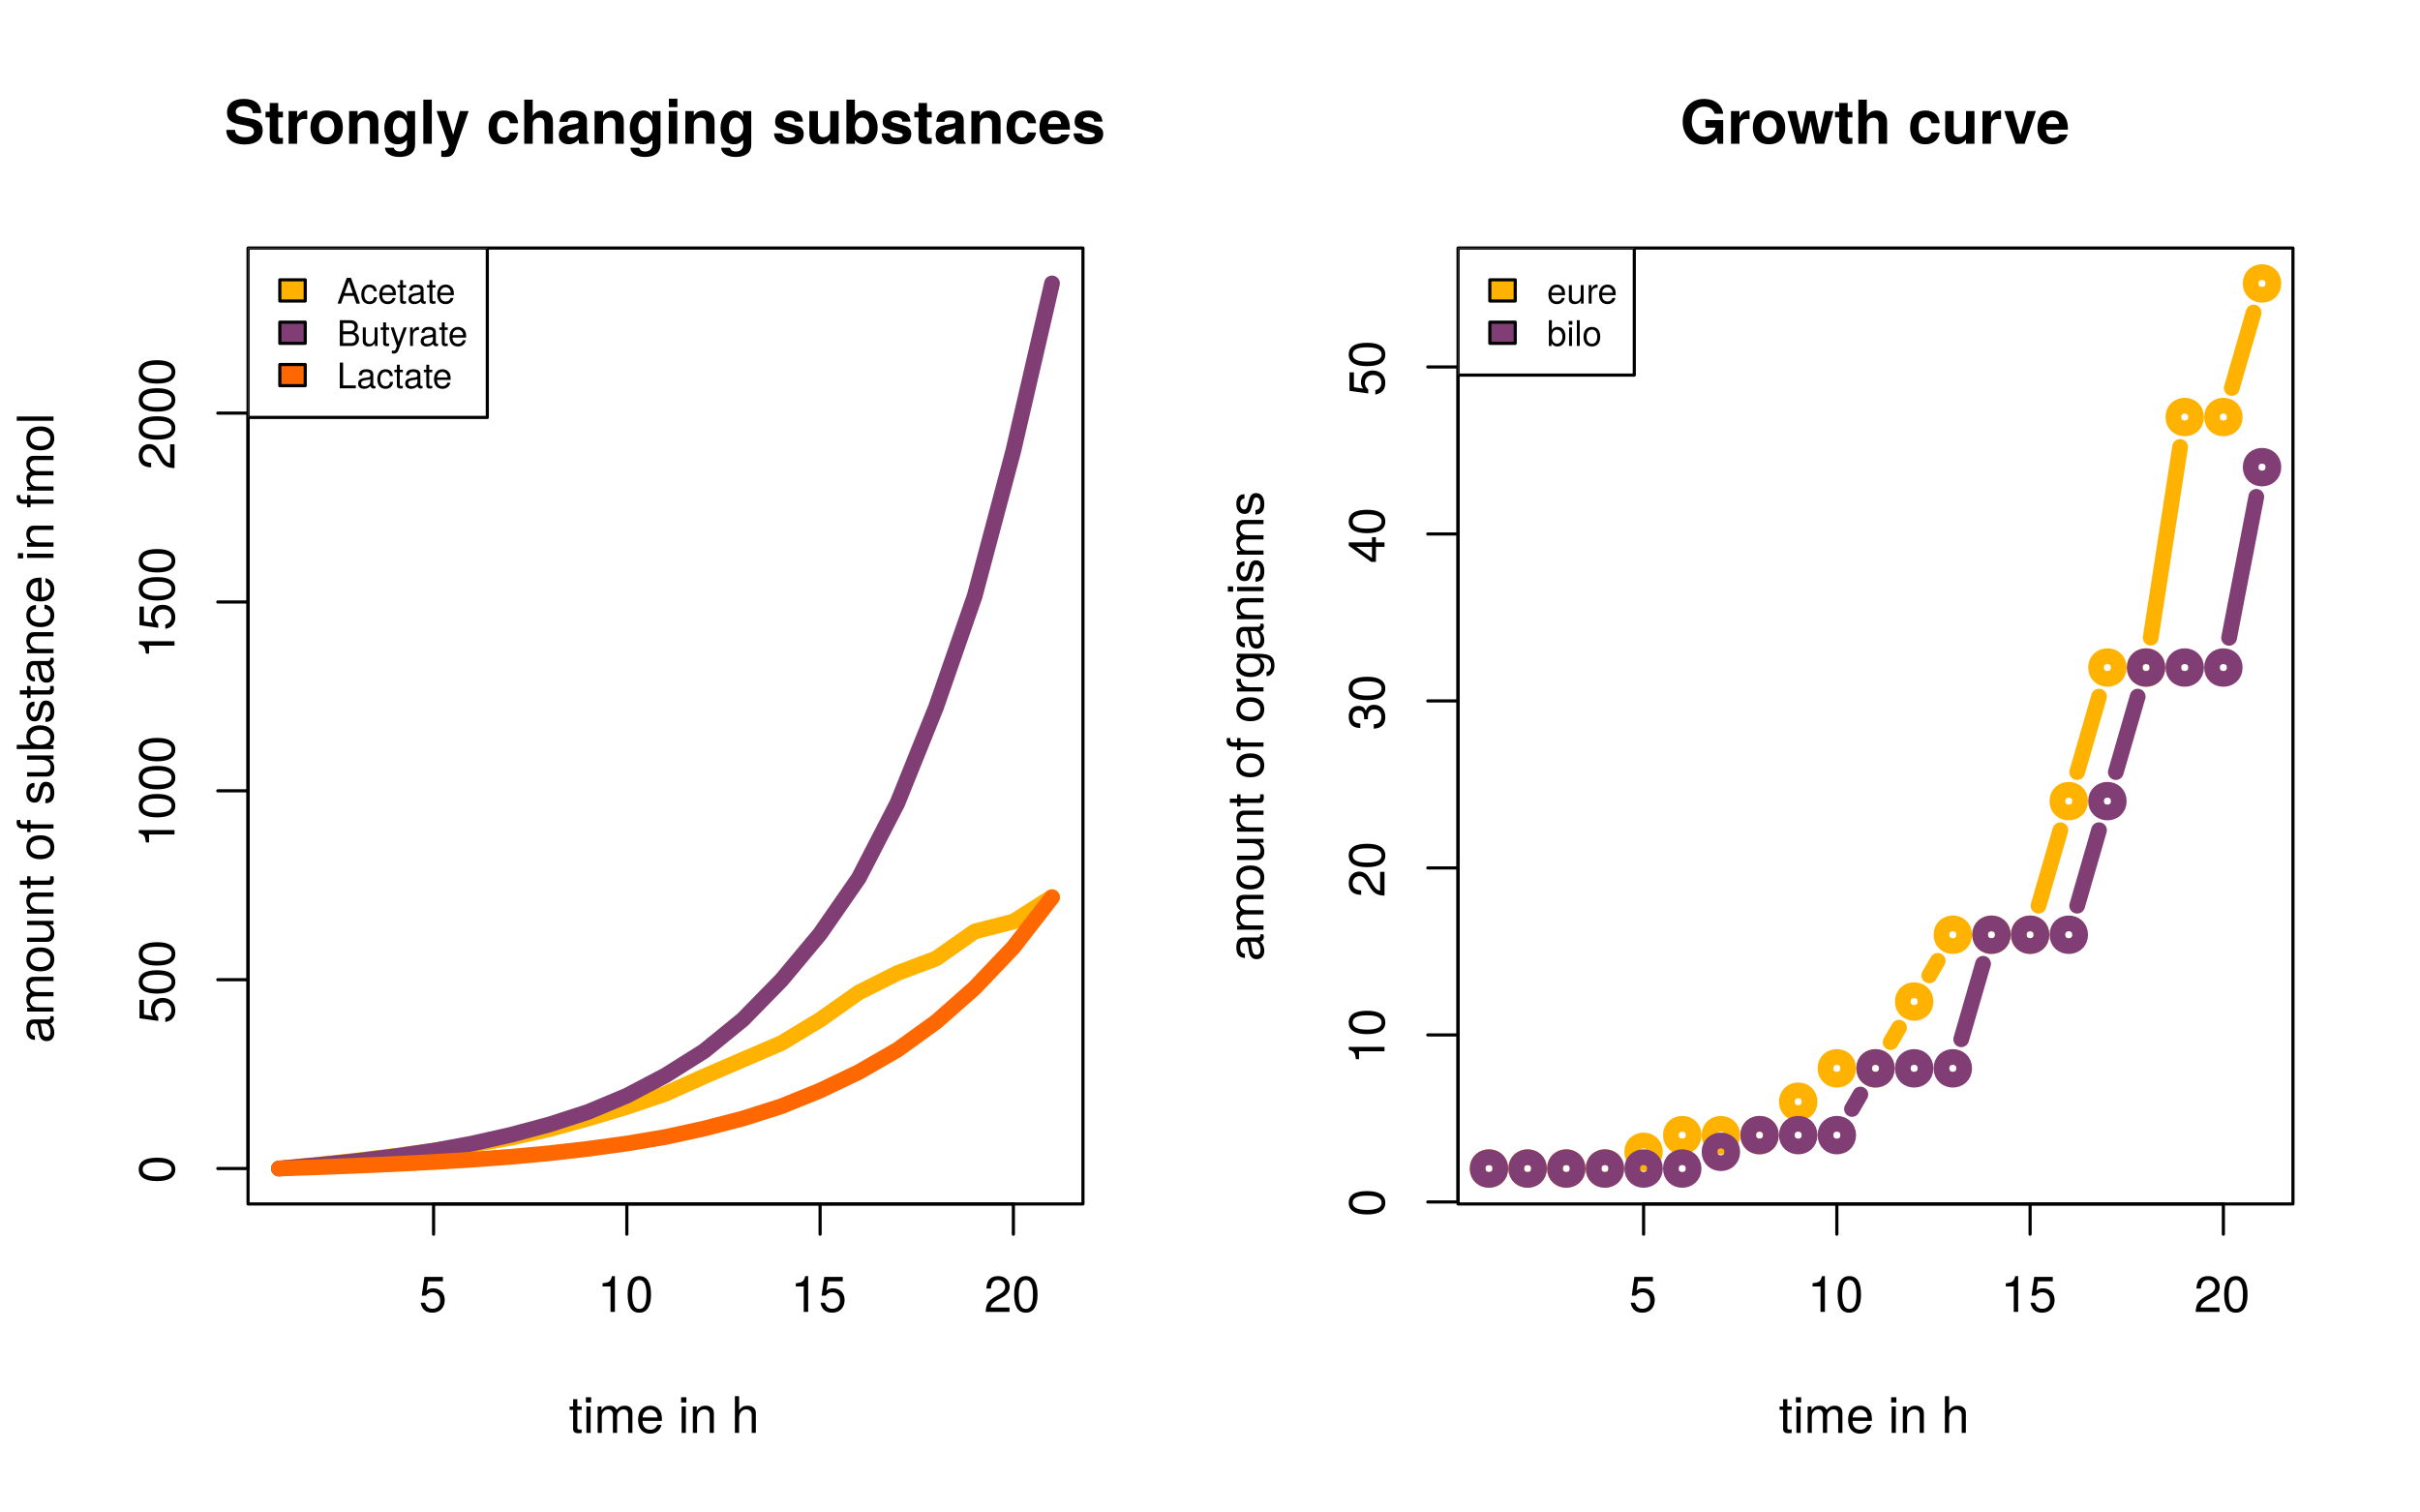 <?xml version="1.0" encoding="UTF-8"?>
<svg xmlns="http://www.w3.org/2000/svg" xmlns:xlink="http://www.w3.org/1999/xlink" width="576pt" height="360pt" viewBox="0 0 576 360" version="1.1">
<defs>
<g>
<symbol overflow="visible" id="glyph0-0">
<path style="stroke:none;" d=""/>
</symbol>
<symbol overflow="visible" id="glyph0-1">
<path style="stroke:none;" d="M 6.156 -2.812 C 6.156 -4.5 5.047 -5.609 3.406 -5.609 C 2.812 -5.609 2.328 -5.453 1.844 -5.094 L 2.172 -7.281 L 5.719 -7.281 L 5.719 -8.328 L 1.312 -8.328 L 0.688 -3.875 L 1.656 -3.875 C 2.141 -4.469 2.562 -4.672 3.219 -4.672 C 4.359 -4.672 5.078 -3.938 5.078 -2.672 C 5.078 -1.453 4.375 -0.75 3.219 -0.75 C 2.297 -0.75 1.734 -1.219 1.469 -2.188 L 0.422 -2.188 C 0.766 -0.484 1.734 0.188 3.234 0.188 C 4.953 0.188 6.156 -1.016 6.156 -2.812 Z M 6.156 -2.812 "/>
</symbol>
<symbol overflow="visible" id="glyph0-2">
<path style="stroke:none;" d="M 4.156 0 L 4.156 -8.516 L 3.469 -8.516 C 3.094 -7.203 2.859 -7.016 1.219 -6.812 L 1.219 -6.062 L 3.109 -6.062 L 3.109 0 Z M 4.156 0 "/>
</symbol>
<symbol overflow="visible" id="glyph0-3">
<path style="stroke:none;" d="M 6.078 -4.094 C 6.078 -7.047 5.141 -8.516 3.297 -8.516 C 1.469 -8.516 0.516 -7.016 0.516 -4.156 C 0.516 -1.297 1.469 0.188 3.297 0.188 C 5.094 0.188 6.078 -1.297 6.078 -4.094 Z M 5 -4.188 C 5 -1.781 4.453 -0.703 3.281 -0.703 C 2.156 -0.703 1.594 -1.828 1.594 -4.156 C 1.594 -6.484 2.156 -7.578 3.297 -7.578 C 4.438 -7.578 5 -6.469 5 -4.188 Z M 5 -4.188 "/>
</symbol>
<symbol overflow="visible" id="glyph0-4">
<path style="stroke:none;" d="M 6.125 -6.016 C 6.125 -7.453 5.016 -8.516 3.406 -8.516 C 1.672 -8.516 0.656 -7.625 0.594 -5.562 L 1.656 -5.562 C 1.734 -6.984 2.328 -7.578 3.375 -7.578 C 4.328 -7.578 5.047 -6.906 5.047 -5.984 C 5.047 -5.312 4.656 -4.734 3.906 -4.312 L 2.797 -3.688 C 1.016 -2.672 0.5 -1.875 0.406 0 L 6.078 0 L 6.078 -1.047 L 1.594 -1.047 C 1.703 -1.734 2.094 -2.188 3.125 -2.797 L 4.328 -3.438 C 5.516 -4.078 6.125 -4.969 6.125 -6.016 Z M 6.125 -6.016 "/>
</symbol>
<symbol overflow="visible" id="glyph0-5">
<path style="stroke:none;" d="M 3.047 0 L 3.047 -0.844 C 2.922 -0.797 2.766 -0.797 2.562 -0.797 C 2.141 -0.797 2.016 -0.906 2.016 -1.359 L 2.016 -5.469 L 3.047 -5.469 L 3.047 -6.281 L 2.016 -6.281 L 2.016 -8.016 L 1.016 -8.016 L 1.016 -6.281 L 0.172 -6.281 L 0.172 -5.469 L 1.016 -5.469 L 1.016 -0.906 C 1.016 -0.281 1.453 0.078 2.234 0.078 C 2.469 0.078 2.719 0.062 3.047 0 Z M 3.047 0 "/>
</symbol>
<symbol overflow="visible" id="glyph0-6">
<path style="stroke:none;" d="M 1.844 0 L 1.844 -6.281 L 0.844 -6.281 L 0.844 0 Z M 1.969 -7.234 L 1.969 -8.484 L 0.719 -8.484 L 0.719 -7.234 Z M 1.969 -7.234 "/>
</symbol>
<symbol overflow="visible" id="glyph0-7">
<path style="stroke:none;" d="M 9.125 0 L 9.125 -4.719 C 9.125 -5.844 8.5 -6.469 7.312 -6.469 C 6.484 -6.469 5.969 -6.219 5.391 -5.516 C 5.016 -6.188 4.516 -6.469 3.703 -6.469 C 2.859 -6.469 2.297 -6.156 1.766 -5.406 L 1.766 -6.281 L 0.859 -6.281 L 0.859 0 L 1.844 0 L 1.844 -3.953 C 1.844 -4.859 2.516 -5.594 3.328 -5.594 C 4.062 -5.594 4.484 -5.141 4.484 -4.328 L 4.484 0 L 5.484 0 L 5.484 -3.953 C 5.484 -4.859 6.156 -5.594 6.969 -5.594 C 7.703 -5.594 8.125 -5.125 8.125 -4.328 L 8.125 0 Z M 9.125 0 "/>
</symbol>
<symbol overflow="visible" id="glyph0-8">
<path style="stroke:none;" d="M 6.156 -2.859 C 6.156 -3.766 6.078 -4.344 5.906 -4.812 C 5.5 -5.844 4.531 -6.469 3.359 -6.469 C 1.609 -6.469 0.484 -5.172 0.484 -3.109 C 0.484 -1.047 1.578 0.188 3.344 0.188 C 4.781 0.188 5.766 -0.641 6.031 -1.906 L 5.016 -1.906 C 4.734 -1.078 4.172 -0.75 3.375 -0.75 C 2.328 -0.75 1.547 -1.422 1.531 -2.859 Z M 5.094 -3.75 C 5.094 -3.75 5.094 -3.703 5.078 -3.672 L 1.547 -3.672 C 1.625 -4.781 2.344 -5.547 3.344 -5.547 C 4.328 -5.547 5.094 -4.734 5.094 -3.75 Z M 5.094 -3.75 "/>
</symbol>
<symbol overflow="visible" id="glyph0-9">
<path style="stroke:none;" d=""/>
</symbol>
<symbol overflow="visible" id="glyph0-10">
<path style="stroke:none;" d="M 5.844 0 L 5.844 -4.75 C 5.844 -5.797 5.062 -6.469 3.859 -6.469 C 2.922 -6.469 2.312 -6.109 1.766 -5.234 L 1.766 -6.281 L 0.844 -6.281 L 0.844 0 L 1.844 0 L 1.844 -3.469 C 1.844 -4.75 2.531 -5.594 3.547 -5.594 C 4.344 -5.594 4.844 -5.109 4.844 -4.359 L 4.844 0 Z M 5.844 0 "/>
</symbol>
<symbol overflow="visible" id="glyph0-11">
<path style="stroke:none;" d="M 5.828 0 L 5.828 -4.75 C 5.828 -5.812 5.078 -6.469 3.859 -6.469 C 2.969 -6.469 2.422 -6.188 1.844 -5.422 L 1.844 -8.75 L 0.844 -8.75 L 0.844 0 L 1.844 0 L 1.844 -3.469 C 1.844 -4.75 2.516 -5.594 3.547 -5.594 C 4.25 -5.594 4.844 -5.188 4.844 -4.359 L 4.844 0 Z M 5.828 0 "/>
</symbol>
<symbol overflow="visible" id="glyph1-0">
<path style="stroke:none;" d=""/>
</symbol>
<symbol overflow="visible" id="glyph1-1">
<path style="stroke:none;" d="M -4.094 -6.078 C -7.047 -6.078 -8.516 -5.141 -8.516 -3.297 C -8.516 -1.469 -7.016 -0.516 -4.156 -0.516 C -1.297 -0.516 0.188 -1.469 0.188 -3.297 C 0.188 -5.094 -1.297 -6.078 -4.094 -6.078 Z M -4.188 -5 C -1.781 -5 -0.703 -4.453 -0.703 -3.281 C -0.703 -2.156 -1.828 -1.594 -4.156 -1.594 C -6.484 -1.594 -7.578 -2.156 -7.578 -3.297 C -7.578 -4.438 -6.469 -5 -4.188 -5 Z M -4.188 -5 "/>
</symbol>
<symbol overflow="visible" id="glyph1-2">
<path style="stroke:none;" d="M -2.812 -6.156 C -4.5 -6.156 -5.609 -5.047 -5.609 -3.406 C -5.609 -2.812 -5.453 -2.328 -5.094 -1.844 L -7.281 -2.172 L -7.281 -5.719 L -8.328 -5.719 L -8.328 -1.312 L -3.875 -0.688 L -3.875 -1.656 C -4.469 -2.141 -4.672 -2.562 -4.672 -3.219 C -4.672 -4.359 -3.938 -5.078 -2.672 -5.078 C -1.453 -5.078 -0.75 -4.375 -0.75 -3.219 C -0.75 -2.297 -1.219 -1.734 -2.188 -1.469 L -2.188 -0.422 C -0.484 -0.766 0.188 -1.734 0.188 -3.234 C 0.188 -4.953 -1.016 -6.156 -2.812 -6.156 Z M -2.812 -6.156 "/>
</symbol>
<symbol overflow="visible" id="glyph1-3">
<path style="stroke:none;" d="M 0 -4.156 L -8.516 -4.156 L -8.516 -3.469 C -7.203 -3.094 -7.016 -2.859 -6.812 -1.219 L -6.062 -1.219 L -6.062 -3.109 L 0 -3.109 Z M 0 -4.156 "/>
</symbol>
<symbol overflow="visible" id="glyph1-4">
<path style="stroke:none;" d="M -6.016 -6.125 C -7.453 -6.125 -8.516 -5.016 -8.516 -3.406 C -8.516 -1.672 -7.625 -0.656 -5.562 -0.594 L -5.562 -1.656 C -6.984 -1.734 -7.578 -2.328 -7.578 -3.375 C -7.578 -4.328 -6.906 -5.047 -5.984 -5.047 C -5.312 -5.047 -4.734 -4.656 -4.312 -3.906 L -3.688 -2.797 C -2.672 -1.016 -1.875 -0.5 0 -0.406 L 0 -6.078 L -1.047 -6.078 L -1.047 -1.594 C -1.734 -1.703 -2.188 -2.094 -2.797 -3.125 L -3.438 -4.328 C -4.078 -5.516 -4.969 -6.125 -6.016 -6.125 Z M -6.016 -6.125 "/>
</symbol>
<symbol overflow="visible" id="glyph1-5">
<path style="stroke:none;" d="M -0.031 -6.422 L -0.781 -6.422 C -0.75 -6.312 -0.75 -6.266 -0.75 -6.203 C -0.75 -5.859 -0.938 -5.656 -1.25 -5.656 L -4.75 -5.656 C -5.875 -5.656 -6.469 -4.844 -6.469 -3.297 C -6.469 -1.781 -5.875 -0.844 -4.422 -0.781 L -4.422 -1.781 C -5.203 -1.875 -5.547 -2.328 -5.547 -3.266 C -5.547 -4.156 -5.203 -4.672 -4.609 -4.672 L -4.344 -4.672 C -3.922 -4.672 -3.75 -4.422 -3.641 -3.625 C -3.469 -2.203 -3.422 -1.984 -3.266 -1.609 C -2.969 -0.875 -2.406 -0.5 -1.625 -0.5 C -0.484 -0.5 0.188 -1.297 0.188 -2.562 C 0.188 -3.375 -0.156 -4.156 -0.75 -4.703 C -0.266 -4.812 0.078 -5.25 0.078 -5.734 C 0.078 -5.938 0.062 -6.094 -0.031 -6.422 Z M -2.172 -4.672 C -1.266 -4.672 -0.703 -3.75 -0.703 -2.781 C -0.703 -2 -0.969 -1.547 -1.656 -1.547 C -2.312 -1.547 -2.609 -1.984 -2.766 -3.062 C -2.906 -4.109 -2.953 -4.328 -3.109 -4.672 Z M -2.172 -4.672 "/>
</symbol>
<symbol overflow="visible" id="glyph1-6">
<path style="stroke:none;" d="M 0 -9.125 L -4.719 -9.125 C -5.844 -9.125 -6.469 -8.5 -6.469 -7.312 C -6.469 -6.484 -6.219 -5.969 -5.516 -5.391 C -6.188 -5.016 -6.469 -4.516 -6.469 -3.703 C -6.469 -2.859 -6.156 -2.297 -5.406 -1.766 L -6.281 -1.766 L -6.281 -0.859 L 0 -0.859 L 0 -1.844 L -3.953 -1.844 C -4.859 -1.844 -5.594 -2.516 -5.594 -3.328 C -5.594 -4.062 -5.141 -4.484 -4.328 -4.484 L 0 -4.484 L 0 -5.484 L -3.953 -5.484 C -4.859 -5.484 -5.594 -6.156 -5.594 -6.969 C -5.594 -7.703 -5.125 -8.125 -4.328 -8.125 L 0 -8.125 Z M 0 -9.125 "/>
</symbol>
<symbol overflow="visible" id="glyph1-7">
<path style="stroke:none;" d="M -3.094 -6.125 C -5.266 -6.125 -6.469 -5.078 -6.469 -3.266 C -6.469 -1.5 -5.25 -0.438 -3.141 -0.438 C -1.031 -0.438 0.188 -1.484 0.188 -3.281 C 0.188 -5.047 -1.031 -6.125 -3.094 -6.125 Z M -3.109 -5.078 C -1.625 -5.078 -0.75 -4.375 -0.75 -3.281 C -0.75 -2.156 -1.625 -1.469 -3.141 -1.469 C -4.656 -1.469 -5.547 -2.156 -5.547 -3.281 C -5.547 -4.406 -4.672 -5.078 -3.109 -5.078 Z M -3.109 -5.078 "/>
</symbol>
<symbol overflow="visible" id="glyph1-8">
<path style="stroke:none;" d="M 0 -5.781 L -6.281 -5.781 L -6.281 -4.781 L -2.812 -4.781 C -1.531 -4.781 -0.703 -4.109 -0.703 -3.078 C -0.703 -2.281 -1.172 -1.781 -1.938 -1.781 L -6.281 -1.781 L -6.281 -0.781 L -1.531 -0.781 C -0.484 -0.781 0.188 -1.562 0.188 -2.781 C 0.188 -3.703 -0.141 -4.297 -0.969 -4.891 L 0 -4.891 Z M 0 -5.781 "/>
</symbol>
<symbol overflow="visible" id="glyph1-9">
<path style="stroke:none;" d="M 0 -5.844 L -4.75 -5.844 C -5.797 -5.844 -6.469 -5.062 -6.469 -3.859 C -6.469 -2.922 -6.109 -2.312 -5.234 -1.766 L -6.281 -1.766 L -6.281 -0.844 L 0 -0.844 L 0 -1.844 L -3.469 -1.844 C -4.75 -1.844 -5.594 -2.531 -5.594 -3.547 C -5.594 -4.344 -5.109 -4.844 -4.359 -4.844 L 0 -4.844 Z M 0 -5.844 "/>
</symbol>
<symbol overflow="visible" id="glyph1-10">
<path style="stroke:none;" d="M 0 -3.047 L -0.844 -3.047 C -0.797 -2.922 -0.797 -2.766 -0.797 -2.562 C -0.797 -2.141 -0.906 -2.016 -1.359 -2.016 L -5.469 -2.016 L -5.469 -3.047 L -6.281 -3.047 L -6.281 -2.016 L -8.016 -2.016 L -8.016 -1.016 L -6.281 -1.016 L -6.281 -0.172 L -5.469 -0.172 L -5.469 -1.016 L -0.906 -1.016 C -0.281 -1.016 0.078 -1.453 0.078 -2.234 C 0.078 -2.469 0.062 -2.719 0 -3.047 Z M 0 -3.047 "/>
</symbol>
<symbol overflow="visible" id="glyph1-11">
<path style="stroke:none;" d=""/>
</symbol>
<symbol overflow="visible" id="glyph1-12">
<path style="stroke:none;" d="M -5.469 -3.094 L -6.281 -3.094 L -6.281 -2.047 L -7.266 -2.047 C -7.688 -2.047 -7.906 -2.297 -7.906 -2.75 C -7.906 -2.828 -7.906 -2.875 -7.891 -3.094 L -8.719 -3.094 C -8.766 -2.875 -8.781 -2.734 -8.781 -2.531 C -8.781 -1.609 -8.25 -1.062 -7.359 -1.062 L -6.281 -1.062 L -6.281 -0.219 L -5.469 -0.219 L -5.469 -1.062 L 0 -1.062 L 0 -2.047 L -5.469 -2.047 Z M -5.469 -3.094 "/>
</symbol>
<symbol overflow="visible" id="glyph1-13">
<path style="stroke:none;" d="M -1.766 -5.516 C -2.703 -5.516 -3.172 -4.984 -3.469 -3.734 L -3.703 -2.766 C -3.891 -1.953 -4.156 -1.609 -4.594 -1.609 C -5.172 -1.609 -5.547 -2.125 -5.547 -2.938 C -5.547 -3.75 -5.203 -4.172 -4.531 -4.203 L -4.531 -5.25 C -5.766 -5.25 -6.469 -4.422 -6.469 -2.969 C -6.469 -1.516 -5.719 -0.562 -4.547 -0.562 C -3.562 -0.562 -3.094 -1.062 -2.734 -2.562 L -2.516 -3.484 C -2.344 -4.188 -2.141 -4.469 -1.688 -4.469 C -1.094 -4.469 -0.75 -3.875 -0.75 -3 C -0.75 -2.094 -0.953 -1.594 -1.922 -1.469 L -1.922 -0.406 C -0.469 -0.453 0.188 -1.266 0.188 -2.922 C 0.188 -4.5 -0.547 -5.516 -1.766 -5.516 Z M -1.766 -5.516 "/>
</symbol>
<symbol overflow="visible" id="glyph1-14">
<path style="stroke:none;" d="M -3.219 -6.281 C -5.25 -6.281 -6.469 -5.25 -6.469 -3.594 C -6.469 -2.719 -6.141 -2.109 -5.438 -1.641 L -8.75 -1.641 L -8.75 -0.641 L 0 -0.641 L 0 -1.547 L -0.906 -1.547 C -0.172 -2.031 0.188 -2.656 0.188 -3.547 C 0.188 -5.203 -1.172 -6.281 -3.219 -6.281 Z M -3.156 -5.234 C -1.734 -5.234 -0.75 -4.484 -0.75 -3.391 C -0.75 -2.344 -1.719 -1.641 -3.141 -1.641 C -4.625 -1.641 -5.578 -2.344 -5.531 -3.391 C -5.531 -4.516 -4.562 -5.234 -3.156 -5.234 Z M -3.156 -5.234 "/>
</symbol>
<symbol overflow="visible" id="glyph1-15">
<path style="stroke:none;" d="M -2.156 -5.719 L -2.156 -4.719 C -1.156 -4.547 -0.75 -4.031 -0.75 -3.188 C -0.75 -2.078 -1.594 -1.422 -3.078 -1.422 C -4.656 -1.422 -5.547 -2.062 -5.547 -3.156 C -5.547 -4 -5.047 -4.531 -4.172 -4.641 L -4.172 -5.656 C -5.719 -5.531 -6.469 -4.578 -6.469 -3.172 C -6.469 -1.469 -5.172 -0.375 -3.078 -0.375 C -1.062 -0.375 0.188 -1.453 0.188 -3.156 C 0.188 -4.656 -0.719 -5.609 -2.156 -5.719 Z M -2.156 -5.719 "/>
</symbol>
<symbol overflow="visible" id="glyph1-16">
<path style="stroke:none;" d="M -2.859 -6.156 C -3.766 -6.156 -4.344 -6.078 -4.812 -5.906 C -5.844 -5.5 -6.469 -4.531 -6.469 -3.359 C -6.469 -1.609 -5.172 -0.484 -3.109 -0.484 C -1.047 -0.484 0.188 -1.578 0.188 -3.344 C 0.188 -4.781 -0.641 -5.766 -1.906 -6.031 L -1.906 -5.016 C -1.078 -4.734 -0.75 -4.172 -0.75 -3.375 C -0.75 -2.328 -1.422 -1.547 -2.859 -1.531 Z M -3.75 -5.094 C -3.75 -5.094 -3.703 -5.094 -3.672 -5.078 L -3.672 -1.547 C -4.781 -1.625 -5.547 -2.344 -5.547 -3.344 C -5.547 -4.328 -4.734 -5.094 -3.75 -5.094 Z M -3.75 -5.094 "/>
</symbol>
<symbol overflow="visible" id="glyph1-17">
<path style="stroke:none;" d="M 0 -1.844 L -6.281 -1.844 L -6.281 -0.844 L 0 -0.844 Z M -7.234 -1.969 L -8.484 -1.969 L -8.484 -0.719 L -7.234 -0.719 Z M -7.234 -1.969 "/>
</symbol>
<symbol overflow="visible" id="glyph1-18">
<path style="stroke:none;" d="M 0 -1.812 L -8.75 -1.812 L -8.75 -0.812 L 0 -0.812 Z M 0 -1.812 "/>
</symbol>
<symbol overflow="visible" id="glyph1-19">
<path style="stroke:none;" d="M -2.469 -6.078 C -3.5 -6.078 -4.109 -5.656 -4.453 -4.625 C -4.766 -5.422 -5.312 -5.812 -6.172 -5.812 C -7.625 -5.812 -8.516 -4.844 -8.516 -3.234 C -8.516 -1.516 -7.578 -0.594 -5.766 -0.562 L -5.766 -1.625 C -7.016 -1.641 -7.578 -2.156 -7.578 -3.234 C -7.578 -4.172 -7.031 -4.734 -6.125 -4.734 C -5.219 -4.734 -4.844 -4.344 -4.844 -2.656 L -3.953 -2.656 L -3.953 -3.234 C -3.953 -4.391 -3.406 -4.984 -2.453 -4.984 C -1.391 -4.984 -0.75 -4.328 -0.75 -3.234 C -0.75 -2.078 -1.328 -1.516 -2.562 -1.438 L -2.562 -0.391 C -0.672 -0.516 0.188 -1.453 0.188 -3.188 C 0.188 -4.938 -0.859 -6.078 -2.469 -6.078 Z M -2.469 -6.078 "/>
</symbol>
<symbol overflow="visible" id="glyph1-20">
<path style="stroke:none;" d="M -2.047 -6.234 L -2.984 -6.234 L -2.984 -4.984 L -8.516 -4.984 L -8.516 -4.203 L -3.156 -0.344 L -2.047 -0.344 L -2.047 -3.922 L 0 -3.922 L 0 -4.984 L -2.047 -4.984 Z M -2.984 -3.922 L -2.984 -1.266 L -6.703 -3.922 Z M -2.984 -3.922 "/>
</symbol>
<symbol overflow="visible" id="glyph1-21">
<path style="stroke:none;" d="M -5.406 -3.859 L -6.438 -3.859 C -6.453 -3.688 -6.469 -3.594 -6.469 -3.469 C -6.469 -2.812 -6.078 -2.328 -5.141 -1.75 L -6.281 -1.75 L -6.281 -0.844 L 0 -0.844 L 0 -1.844 L -3.266 -1.844 C -4.688 -1.844 -5.391 -2.297 -5.406 -3.859 Z M -5.406 -3.859 "/>
</symbol>
<symbol overflow="visible" id="glyph1-22">
<path style="stroke:none;" d="M -1.031 -5.875 L -6.281 -5.875 L -6.281 -4.938 L -5.375 -4.938 C -6.125 -4.438 -6.469 -3.828 -6.469 -3.031 C -6.469 -1.422 -5.125 -0.344 -3.078 -0.344 C -1.109 -0.344 0.188 -1.469 0.188 -2.938 C 0.188 -3.734 -0.156 -4.281 -0.953 -4.938 L -0.531 -4.938 C 1.141 -4.938 1.781 -4.266 1.781 -3.094 C 1.781 -2.297 1.484 -1.688 0.719 -1.578 L 0.719 -0.547 C 1.906 -0.656 2.609 -1.578 2.609 -3.062 C 2.609 -5.031 1.734 -5.875 -1.031 -5.875 Z M -3.109 -4.844 C -1.609 -4.844 -0.75 -4.203 -0.75 -3.141 C -0.75 -2.047 -1.625 -1.391 -3.141 -1.391 C -4.656 -1.391 -5.547 -2.062 -5.547 -3.125 C -5.547 -4.219 -4.625 -4.844 -3.109 -4.844 Z M -3.109 -4.844 "/>
</symbol>
<symbol overflow="visible" id="glyph2-0">
<path style="stroke:none;" d=""/>
</symbol>
<symbol overflow="visible" id="glyph2-1">
<path style="stroke:none;" d="M 9.125 -3.156 C 9.125 -4.812 8.281 -5.594 6.344 -5.969 L 4.703 -6.281 C 3.156 -6.578 2.703 -6.891 2.703 -7.656 C 2.703 -8.438 3.422 -8.953 4.531 -8.953 C 5.891 -8.953 6.734 -8.375 6.734 -7.297 L 8.75 -7.297 C 8.75 -9.516 7.188 -10.672 4.625 -10.672 C 2.109 -10.672 0.641 -9.5 0.641 -7.453 C 0.641 -5.812 1.469 -5.047 3.594 -4.625 L 5.078 -4.344 C 6.516 -4.047 7.047 -3.75 7.047 -2.891 C 7.047 -2.016 6.234 -1.562 4.922 -1.562 C 3.453 -1.562 2.562 -2.172 2.562 -3.297 L 0.469 -3.297 C 0.469 -1.047 2.125 0.172 4.812 0.172 C 7.516 0.172 9.125 -1.016 9.125 -3.156 Z M 9.125 -3.156 "/>
</symbol>
<symbol overflow="visible" id="glyph2-2">
<path style="stroke:none;" d="M 4.344 0 L 4.344 -1.406 C 4.141 -1.391 4.016 -1.375 3.875 -1.375 C 3.344 -1.375 3.219 -1.531 3.219 -2.219 L 3.219 -6.281 L 4.344 -6.281 L 4.344 -7.625 L 3.219 -7.625 L 3.219 -9.703 L 1.203 -9.703 L 1.203 -7.625 L 0.203 -7.625 L 0.203 -6.281 L 1.203 -6.281 L 1.203 -1.672 C 1.203 -0.453 1.844 0.062 3.172 0.062 C 3.609 0.062 3.969 0.016 4.344 0 Z M 4.344 0 "/>
</symbol>
<symbol overflow="visible" id="glyph2-3">
<path style="stroke:none;" d="M 5.328 -5.844 L 5.328 -7.891 C 5.219 -7.906 5.141 -7.906 5.078 -7.906 C 4.156 -7.906 3.359 -7.297 2.922 -6.25 L 2.922 -7.781 L 0.906 -7.781 L 0.906 0 L 2.922 0 L 2.922 -4.141 C 2.922 -5.312 3.516 -5.906 4.703 -5.906 C 4.906 -5.906 5.062 -5.891 5.328 -5.844 Z M 5.328 -5.844 "/>
</symbol>
<symbol overflow="visible" id="glyph2-4">
<path style="stroke:none;" d="M 8.203 -3.828 C 8.203 -6.469 6.766 -7.906 4.344 -7.906 C 1.953 -7.906 0.5 -6.438 0.5 -3.891 C 0.5 -1.328 1.953 0.125 4.344 0.125 C 6.719 0.125 8.203 -1.344 8.203 -3.828 Z M 6.188 -3.859 C 6.188 -2.406 5.438 -1.5 4.344 -1.5 C 3.25 -1.5 2.516 -2.406 2.516 -3.891 C 2.516 -5.375 3.25 -6.281 4.344 -6.281 C 5.453 -6.281 6.188 -5.391 6.188 -3.859 Z M 6.188 -3.859 "/>
</symbol>
<symbol overflow="visible" id="glyph2-5">
<path style="stroke:none;" d="M 7.859 0 L 7.859 -5.219 C 7.859 -6.922 6.922 -7.906 5.266 -7.906 C 4.203 -7.906 3.5 -7.516 2.922 -6.656 L 2.922 -7.781 L 0.906 -7.781 L 0.906 0 L 2.922 0 L 2.922 -4.672 C 2.922 -5.594 3.578 -6.188 4.547 -6.188 C 5.422 -6.188 5.844 -5.719 5.844 -4.797 L 5.844 0 Z M 7.859 0 "/>
</symbol>
<symbol overflow="visible" id="glyph2-6">
<path style="stroke:none;" d="M 7.797 0.266 L 7.797 -7.781 L 5.875 -7.781 L 5.875 -6.578 C 5.266 -7.5 4.609 -7.906 3.719 -7.906 C 1.875 -7.906 0.484 -6.203 0.484 -3.797 C 0.484 -1.391 1.75 0.125 3.672 0.125 C 4.578 0.125 5.125 -0.141 5.875 -0.891 L 5.875 0.266 C 5.875 1.203 5.172 1.844 4.156 1.844 C 3.406 1.844 2.891 1.531 2.734 0.938 L 0.641 0.938 C 0.672 2.203 1.953 3.141 4.094 3.141 C 6.438 3.141 7.797 2.094 7.797 0.266 Z M 5.906 -3.828 C 5.906 -2.422 5.172 -1.562 4.125 -1.562 C 3.172 -1.562 2.5 -2.422 2.5 -3.828 C 2.5 -5.297 3.172 -6.219 4.156 -6.219 C 5.156 -6.219 5.906 -5.266 5.906 -3.828 Z M 5.906 -3.828 "/>
</symbol>
<symbol overflow="visible" id="glyph2-7">
<path style="stroke:none;" d="M 2.984 0 L 2.984 -10.5 L 0.969 -10.5 L 0.969 0 Z M 2.984 0 "/>
</symbol>
<symbol overflow="visible" id="glyph2-8">
<path style="stroke:none;" d="M 7.75 -7.781 L 5.672 -7.781 L 4.062 -2.125 L 2.344 -7.781 L 0.125 -7.781 L 3.031 0.328 L 3.031 0.375 C 3.031 1.109 2.484 1.672 1.766 1.672 C 1.609 1.672 1.5 1.656 1.234 1.578 L 1.234 3.094 C 1.547 3.141 1.719 3.156 1.953 3.156 C 3.312 3.156 4.016 2.906 4.547 1.422 Z M 7.75 -7.781 "/>
</symbol>
<symbol overflow="visible" id="glyph2-9">
<path style="stroke:none;" d=""/>
</symbol>
<symbol overflow="visible" id="glyph2-10">
<path style="stroke:none;" d="M 7.516 -2.688 L 5.594 -2.688 C 5.328 -1.891 4.922 -1.5 4.156 -1.5 C 3.125 -1.5 2.5 -2.312 2.5 -3.828 C 2.5 -5.266 2.875 -6.281 4.156 -6.281 C 4.969 -6.281 5.359 -5.891 5.594 -4.875 L 7.516 -4.875 C 7.375 -6.766 6.109 -7.906 4.156 -7.906 C 1.844 -7.906 0.484 -6.484 0.484 -3.828 C 0.484 -1.266 1.828 0.125 4.141 0.125 C 6.016 0.125 7.328 -1.031 7.516 -2.688 Z M 7.516 -2.688 "/>
</symbol>
<symbol overflow="visible" id="glyph2-11">
<path style="stroke:none;" d="M 7.797 0 L 7.797 -5.219 C 7.797 -7.031 6.734 -7.906 5.266 -7.906 C 4.266 -7.906 3.547 -7.5 2.984 -6.656 L 2.984 -10.5 L 0.969 -10.5 L 0.969 0 L 2.984 0 L 2.984 -4.672 C 2.984 -5.562 3.625 -6.188 4.531 -6.188 C 5.266 -6.188 5.781 -5.812 5.781 -4.75 L 5.781 0 Z M 7.797 0 "/>
</symbol>
<symbol overflow="visible" id="glyph2-12">
<path style="stroke:none;" d="M 7.547 0 L 7.547 -0.25 C 7.188 -0.578 7.094 -0.797 7.094 -1.203 L 7.094 -5.516 C 7.094 -7.109 6 -7.906 3.906 -7.906 C 1.797 -7.906 0.703 -7.016 0.578 -5.219 L 2.516 -5.219 C 2.625 -6.016 2.953 -6.281 3.953 -6.281 C 4.719 -6.281 5.109 -6.016 5.109 -5.5 C 5.109 -4.688 4.516 -4.766 3.5 -4.594 L 2.688 -4.453 C 1.156 -4.172 0.406 -3.516 0.406 -2.109 C 0.406 -0.594 1.469 0.125 2.766 0.125 C 3.625 0.125 4.422 -0.25 5.125 -0.984 C 5.125 -0.578 5.172 -0.234 5.359 0 Z M 5.109 -3.328 C 5.109 -2.156 4.531 -1.5 3.516 -1.5 C 2.844 -1.5 2.422 -1.75 2.422 -2.328 C 2.422 -2.922 2.734 -3.141 3.578 -3.297 L 4.266 -3.422 C 4.797 -3.531 4.891 -3.562 5.109 -3.672 Z M 5.109 -3.328 "/>
</symbol>
<symbol overflow="visible" id="glyph2-13">
<path style="stroke:none;" d="M 2.984 0 L 2.984 -7.781 L 0.969 -7.781 L 0.969 0 Z M 3.016 -8.719 L 3.016 -10.734 L 1 -10.734 L 1 -8.719 Z M 3.016 -8.719 "/>
</symbol>
<symbol overflow="visible" id="glyph2-14">
<path style="stroke:none;" d="M 7.484 -2.312 L 7.484 -2.406 C 7.484 -3.297 6.984 -3.969 5.969 -4.266 L 3.422 -5 C 2.859 -5.156 2.703 -5.281 2.703 -5.609 C 2.703 -6.031 3.172 -6.328 3.875 -6.328 C 4.844 -6.328 5.312 -5.984 5.328 -5.266 L 7.281 -5.266 C 7.25 -6.922 5.984 -7.906 3.891 -7.906 C 1.922 -7.906 0.688 -6.922 0.688 -5.312 C 0.688 -4.359 0.953 -3.844 2.391 -3.406 L 4.797 -2.656 C 5.297 -2.5 5.469 -2.328 5.469 -2.125 C 5.469 -1.641 4.906 -1.453 3.969 -1.453 C 3.047 -1.453 2.562 -1.625 2.391 -2.469 L 0.422 -2.469 C 0.469 -0.766 1.734 0.125 4.094 0.125 C 6.281 0.125 7.484 -0.734 7.484 -2.312 Z M 7.484 -2.312 "/>
</symbol>
<symbol overflow="visible" id="glyph2-15">
<path style="stroke:none;" d="M 7.797 0 L 7.797 -7.781 L 5.781 -7.781 L 5.781 -3.109 C 5.781 -2.188 5.125 -1.578 4.156 -1.578 C 3.281 -1.578 2.859 -2.047 2.859 -2.984 L 2.859 -7.781 L 0.828 -7.781 L 0.828 -2.562 C 0.828 -0.844 1.781 0.125 3.438 0.125 C 4.5 0.125 5.203 -0.266 5.781 -1.016 L 5.781 0 Z M 7.797 0 "/>
</symbol>
<symbol overflow="visible" id="glyph2-16">
<path style="stroke:none;" d="M 8.281 -3.781 C 8.281 -6 7.062 -7.906 5.016 -7.906 C 4.047 -7.906 3.359 -7.547 2.859 -6.766 L 2.859 -10.5 L 0.844 -10.5 L 0.844 0 L 2.859 0 L 2.859 -0.891 C 3.359 -0.234 4.031 0.125 5.016 0.125 C 6.875 0.125 8.281 -1.438 8.281 -3.781 Z M 6.266 -3.875 C 6.266 -2.469 5.562 -1.562 4.562 -1.562 C 3.547 -1.562 2.859 -2.438 2.859 -3.922 C 2.859 -5.328 3.562 -6.219 4.562 -6.219 C 5.562 -6.219 6.266 -5.312 6.266 -3.875 Z M 6.266 -3.875 "/>
</symbol>
<symbol overflow="visible" id="glyph2-17">
<path style="stroke:none;" d="M 7.562 -3.594 C 7.562 -6.281 6.203 -7.906 3.922 -7.906 C 1.688 -7.906 0.312 -6.391 0.312 -3.781 C 0.312 -1.297 1.672 0.125 3.875 0.125 C 5.625 0.125 7.031 -0.656 7.484 -2.188 L 5.484 -2.188 C 5.312 -1.625 4.688 -1.406 3.953 -1.406 C 3 -1.406 2.391 -1.844 2.328 -3.359 L 7.547 -3.359 Z M 5.453 -4.703 L 2.359 -4.703 C 2.5 -5.781 3 -6.375 3.891 -6.375 C 4.75 -6.375 5.359 -5.812 5.453 -4.703 Z M 5.453 -4.703 "/>
</symbol>
<symbol overflow="visible" id="glyph2-18">
<path style="stroke:none;" d="M 10.25 0 L 10.25 -5.641 L 6.031 -5.641 L 6.031 -3.844 L 8.422 -3.844 C 8.281 -2.531 7.047 -1.672 5.766 -1.672 C 4.016 -1.672 2.766 -3.125 2.766 -5.281 C 2.766 -7.547 3.875 -8.828 5.703 -8.828 C 6.891 -8.828 7.797 -8.375 8.219 -7.141 L 10.25 -7.141 C 9.984 -9.312 8.219 -10.672 5.688 -10.672 C 2.672 -10.672 0.609 -8.531 0.609 -5.266 C 0.609 -2.078 2.672 0.172 5.516 0.172 C 6.922 0.172 7.875 -0.328 8.688 -1.438 L 8.953 0 Z M 10.25 0 "/>
</symbol>
<symbol overflow="visible" id="glyph2-19">
<path style="stroke:none;" d="M 11.031 -7.781 L 8.953 -7.781 L 7.766 -2.328 L 6.594 -7.781 L 4.578 -7.781 L 3.406 -2.328 L 2.156 -7.781 L 0.078 -7.781 L 2.266 0 L 4.344 0 L 5.578 -5.484 L 6.734 0 L 8.828 0 Z M 11.031 -7.781 "/>
</symbol>
<symbol overflow="visible" id="glyph2-20">
<path style="stroke:none;" d="M 7.719 -7.781 L 5.594 -7.781 L 4.016 -2.094 L 2.328 -7.781 L 0.203 -7.781 L 2.922 0 L 5.047 0 Z M 7.719 -7.781 "/>
</symbol>
<symbol overflow="visible" id="glyph3-0">
<path style="stroke:none;" d=""/>
</symbol>
<symbol overflow="visible" id="glyph3-1">
<path style="stroke:none;" d="M 5.484 0 L 3.344 -6.125 L 2.328 -6.125 L 0.141 0 L 0.969 0 L 1.625 -1.844 L 3.984 -1.844 L 4.609 0 Z M 3.766 -2.5 L 1.812 -2.5 L 2.828 -5.281 Z M 3.766 -2.5 "/>
</symbol>
<symbol overflow="visible" id="glyph3-2">
<path style="stroke:none;" d="M 4.016 -1.516 L 3.297 -1.516 C 3.188 -0.812 2.828 -0.516 2.234 -0.516 C 1.453 -0.516 0.984 -1.125 0.984 -2.156 C 0.984 -3.266 1.453 -3.891 2.203 -3.891 C 2.797 -3.891 3.172 -3.531 3.25 -2.922 L 3.953 -2.922 C 3.875 -4 3.203 -4.531 2.219 -4.531 C 1.031 -4.531 0.266 -3.625 0.266 -2.156 C 0.266 -0.734 1.016 0.125 2.203 0.125 C 3.266 0.125 3.922 -0.5 4.016 -1.516 Z M 4.016 -1.516 "/>
</symbol>
<symbol overflow="visible" id="glyph3-3">
<path style="stroke:none;" d="M 4.312 -2 C 4.312 -2.641 4.266 -3.047 4.141 -3.375 C 3.844 -4.094 3.172 -4.531 2.359 -4.531 C 1.125 -4.531 0.344 -3.625 0.344 -2.172 C 0.344 -0.734 1.094 0.125 2.344 0.125 C 3.344 0.125 4.047 -0.453 4.219 -1.344 L 3.516 -1.344 C 3.328 -0.75 2.922 -0.516 2.359 -0.516 C 1.625 -0.516 1.078 -0.984 1.062 -2 Z M 3.562 -2.625 C 3.562 -2.625 3.562 -2.594 3.562 -2.578 L 1.078 -2.578 C 1.141 -3.359 1.641 -3.891 2.344 -3.891 C 3.031 -3.891 3.562 -3.312 3.562 -2.625 Z M 3.562 -2.625 "/>
</symbol>
<symbol overflow="visible" id="glyph3-4">
<path style="stroke:none;" d="M 2.141 0 L 2.141 -0.594 C 2.047 -0.562 1.938 -0.562 1.797 -0.562 C 1.5 -0.562 1.406 -0.641 1.406 -0.953 L 1.406 -3.828 L 2.141 -3.828 L 2.141 -4.406 L 1.406 -4.406 L 1.406 -5.609 L 0.719 -5.609 L 0.719 -4.406 L 0.125 -4.406 L 0.125 -3.828 L 0.719 -3.828 L 0.719 -0.641 C 0.719 -0.188 1.016 0.062 1.562 0.062 C 1.734 0.062 1.906 0.047 2.141 0 Z M 2.141 0 "/>
</symbol>
<symbol overflow="visible" id="glyph3-5">
<path style="stroke:none;" d="M 4.5 -0.016 L 4.5 -0.547 C 4.422 -0.531 4.391 -0.531 4.344 -0.531 C 4.109 -0.531 3.969 -0.656 3.969 -0.875 L 3.969 -3.328 C 3.969 -4.109 3.391 -4.531 2.312 -4.531 C 1.25 -4.531 0.594 -4.125 0.547 -3.109 L 1.25 -3.109 C 1.312 -3.641 1.625 -3.891 2.281 -3.891 C 2.922 -3.891 3.266 -3.641 3.266 -3.234 L 3.266 -3.047 C 3.266 -2.75 3.094 -2.625 2.531 -2.562 C 1.547 -2.422 1.391 -2.391 1.125 -2.281 C 0.609 -2.078 0.359 -1.688 0.359 -1.141 C 0.359 -0.344 0.906 0.125 1.797 0.125 C 2.359 0.125 2.906 -0.109 3.297 -0.516 C 3.375 -0.188 3.672 0.062 4.016 0.062 C 4.156 0.062 4.266 0.047 4.5 -0.016 Z M 3.266 -1.516 C 3.266 -0.891 2.625 -0.484 1.953 -0.484 C 1.406 -0.484 1.078 -0.688 1.078 -1.156 C 1.078 -1.625 1.391 -1.828 2.141 -1.938 C 2.891 -2.031 3.031 -2.062 3.266 -2.172 Z M 3.266 -1.516 "/>
</symbol>
<symbol overflow="visible" id="glyph3-6">
<path style="stroke:none;" d="M 5.234 -1.75 C 5.234 -2.484 4.906 -2.938 4.125 -3.234 C 4.672 -3.5 4.969 -3.953 4.969 -4.578 C 4.969 -5.469 4.312 -6.125 3.156 -6.125 L 0.672 -6.125 L 0.672 0 L 3.438 0 C 4.531 0 5.234 -0.734 5.234 -1.75 Z M 4.188 -4.469 C 4.188 -3.844 3.828 -3.484 2.953 -3.484 L 1.453 -3.484 L 1.453 -5.438 L 2.953 -5.438 C 3.828 -5.438 4.188 -5.078 4.188 -4.469 Z M 4.453 -1.734 C 4.453 -1.156 4.094 -0.688 3.359 -0.688 L 1.453 -0.688 L 1.453 -2.797 L 3.359 -2.797 C 4.094 -2.797 4.453 -2.344 4.453 -1.734 Z M 4.453 -1.734 "/>
</symbol>
<symbol overflow="visible" id="glyph3-7">
<path style="stroke:none;" d="M 4.047 0 L 4.047 -4.406 L 3.359 -4.406 L 3.359 -1.969 C 3.359 -1.078 2.891 -0.484 2.156 -0.484 C 1.594 -0.484 1.25 -0.828 1.25 -1.359 L 1.25 -4.406 L 0.547 -4.406 L 0.547 -1.078 C 0.547 -0.344 1.094 0.125 1.953 0.125 C 2.594 0.125 3.016 -0.094 3.422 -0.688 L 3.422 0 Z M 4.047 0 "/>
</symbol>
<symbol overflow="visible" id="glyph3-8">
<path style="stroke:none;" d="M 4.016 -4.406 L 3.266 -4.406 L 2.047 -0.969 L 0.922 -4.406 L 0.172 -4.406 L 1.656 0.016 L 1.391 0.719 C 1.266 1.031 1.125 1.141 0.828 1.141 C 0.719 1.141 0.609 1.125 0.453 1.094 L 0.453 1.719 C 0.594 1.797 0.734 1.828 0.922 1.828 C 1.422 1.828 1.828 1.562 2.062 0.922 Z M 4.016 -4.406 "/>
</symbol>
<symbol overflow="visible" id="glyph3-9">
<path style="stroke:none;" d="M 2.703 -3.797 L 2.703 -4.5 C 2.578 -4.516 2.516 -4.531 2.422 -4.531 C 1.969 -4.531 1.625 -4.266 1.234 -3.609 L 1.234 -4.406 L 0.594 -4.406 L 0.594 0 L 1.281 0 L 1.281 -2.281 C 1.281 -3.281 1.609 -3.781 2.703 -3.797 Z M 2.703 -3.797 "/>
</symbol>
<symbol overflow="visible" id="glyph3-10">
<path style="stroke:none;" d="M 4.484 0 L 4.484 -0.688 L 1.453 -0.688 L 1.453 -6.125 L 0.672 -6.125 L 0.672 0 Z M 4.484 0 "/>
</symbol>
<symbol overflow="visible" id="glyph3-11">
<path style="stroke:none;" d="M 4.391 -2.25 C 4.391 -3.688 3.672 -4.531 2.516 -4.531 C 1.906 -4.531 1.484 -4.297 1.156 -3.812 L 1.156 -6.125 L 0.453 -6.125 L 0.453 0 L 1.078 0 L 1.078 -0.625 C 1.422 -0.125 1.859 0.125 2.484 0.125 C 3.641 0.125 4.391 -0.828 4.391 -2.25 Z M 3.672 -2.203 C 3.672 -1.203 3.141 -0.531 2.375 -0.531 C 1.641 -0.531 1.156 -1.203 1.156 -2.203 C 1.156 -3.234 1.641 -3.906 2.375 -3.875 C 3.156 -3.875 3.672 -3.188 3.672 -2.203 Z M 3.672 -2.203 "/>
</symbol>
<symbol overflow="visible" id="glyph3-12">
<path style="stroke:none;" d="M 1.281 0 L 1.281 -4.406 L 0.594 -4.406 L 0.594 0 Z M 1.375 -5.062 L 1.375 -5.938 L 0.5 -5.938 L 0.5 -5.062 Z M 1.375 -5.062 "/>
</symbol>
<symbol overflow="visible" id="glyph3-13">
<path style="stroke:none;" d="M 1.266 0 L 1.266 -6.125 L 0.578 -6.125 L 0.578 0 Z M 1.266 0 "/>
</symbol>
<symbol overflow="visible" id="glyph3-14">
<path style="stroke:none;" d="M 4.281 -2.172 C 4.281 -3.688 3.562 -4.531 2.281 -4.531 C 1.047 -4.531 0.297 -3.688 0.297 -2.203 C 0.297 -0.719 1.047 0.125 2.297 0.125 C 3.531 0.125 4.281 -0.719 4.281 -2.172 Z M 3.562 -2.172 C 3.562 -1.141 3.062 -0.516 2.297 -0.516 C 1.516 -0.516 1.031 -1.141 1.031 -2.203 C 1.031 -3.266 1.516 -3.891 2.297 -3.891 C 3.078 -3.891 3.562 -3.266 3.562 -2.172 Z M 3.562 -2.172 "/>
</symbol>
</g>
<clipPath id="clip1">
  <path d="M 59.039 59.039 L 116 59.039 L 116 100 L 59.039 100 Z M 59.039 59.039 "/>
</clipPath>
<clipPath id="clip2">
  <path d="M 59.039 59.039 L 117 59.039 L 117 100 L 59.039 100 Z M 59.039 59.039 "/>
</clipPath>
<clipPath id="clip3">
  <path d="M 347.039 59.039 L 389 59.039 L 389 90 L 347.039 90 Z M 347.039 59.039 "/>
</clipPath>
<clipPath id="clip4">
  <path d="M 347.039 59.039 L 390 59.039 L 390 90 L 347.039 90 Z M 347.039 59.039 "/>
</clipPath>
</defs>
<g id="surface2829">
<rect x="0" y="0" width="576" height="360" style="fill:rgb(100%,100%,100%);fill-opacity:1;stroke:none;"/>
<path style="fill:none;stroke-width:3.75;stroke-linecap:round;stroke-linejoin:round;stroke:rgb(100%,70.196%,0%);stroke-opacity:1;stroke-miterlimit:10;" d="M 66.398 278.133 L 75.602 277.23 L 84.801 276.242 L 94 275.137 L 103.199 273.883 L 112.398 272.461 L 121.602 270.812 L 130.801 268.746 L 140 266.219 L 149.199 263.457 L 158.398 260.332 L 167.602 256.199 L 176.801 252.223 L 186 248.27 L 195.199 242.715 L 204.398 236.23 L 213.602 231.613 L 222.801 228.148 L 232 221.703 L 241.199 219.348 L 250.398 213.504 "/>
<path style="fill:none;stroke-width:0.75;stroke-linecap:round;stroke-linejoin:round;stroke:rgb(0%,0%,0%);stroke-opacity:1;stroke-miterlimit:10;" d="M 103.199 286.559 L 241.199 286.559 "/>
<path style="fill:none;stroke-width:0.75;stroke-linecap:round;stroke-linejoin:round;stroke:rgb(0%,0%,0%);stroke-opacity:1;stroke-miterlimit:10;" d="M 103.199 286.559 L 103.199 293.762 "/>
<path style="fill:none;stroke-width:0.75;stroke-linecap:round;stroke-linejoin:round;stroke:rgb(0%,0%,0%);stroke-opacity:1;stroke-miterlimit:10;" d="M 149.199 286.559 L 149.199 293.762 "/>
<path style="fill:none;stroke-width:0.75;stroke-linecap:round;stroke-linejoin:round;stroke:rgb(0%,0%,0%);stroke-opacity:1;stroke-miterlimit:10;" d="M 195.199 286.559 L 195.199 293.762 "/>
<path style="fill:none;stroke-width:0.75;stroke-linecap:round;stroke-linejoin:round;stroke:rgb(0%,0%,0%);stroke-opacity:1;stroke-miterlimit:10;" d="M 241.199 286.559 L 241.199 293.762 "/>
<g style="fill:rgb(0%,0%,0%);fill-opacity:1;">
  <use xlink:href="#glyph0-1" x="99.699" y="312.257"/>
</g>
<g style="fill:rgb(0%,0%,0%);fill-opacity:1;">
  <use xlink:href="#glyph0-2" x="142.199" y="312.257"/>
  <use xlink:href="#glyph0-3" x="148.871" y="312.257"/>
</g>
<g style="fill:rgb(0%,0%,0%);fill-opacity:1;">
  <use xlink:href="#glyph0-2" x="188.199" y="312.257"/>
  <use xlink:href="#glyph0-1" x="194.871" y="312.257"/>
</g>
<g style="fill:rgb(0%,0%,0%);fill-opacity:1;">
  <use xlink:href="#glyph0-4" x="234.199" y="312.257"/>
  <use xlink:href="#glyph0-3" x="240.871" y="312.257"/>
</g>
<path style="fill:none;stroke-width:0.75;stroke-linecap:round;stroke-linejoin:round;stroke:rgb(0%,0%,0%);stroke-opacity:1;stroke-miterlimit:10;" d="M 59.039 278.133 L 59.039 98.332 "/>
<path style="fill:none;stroke-width:0.75;stroke-linecap:round;stroke-linejoin:round;stroke:rgb(0%,0%,0%);stroke-opacity:1;stroke-miterlimit:10;" d="M 59.039 278.133 L 51.84 278.133 "/>
<path style="fill:none;stroke-width:0.75;stroke-linecap:round;stroke-linejoin:round;stroke:rgb(0%,0%,0%);stroke-opacity:1;stroke-miterlimit:10;" d="M 59.039 233.184 L 51.84 233.184 "/>
<path style="fill:none;stroke-width:0.75;stroke-linecap:round;stroke-linejoin:round;stroke:rgb(0%,0%,0%);stroke-opacity:1;stroke-miterlimit:10;" d="M 59.039 188.234 L 51.84 188.234 "/>
<path style="fill:none;stroke-width:0.75;stroke-linecap:round;stroke-linejoin:round;stroke:rgb(0%,0%,0%);stroke-opacity:1;stroke-miterlimit:10;" d="M 59.039 143.281 L 51.84 143.281 "/>
<path style="fill:none;stroke-width:0.75;stroke-linecap:round;stroke-linejoin:round;stroke:rgb(0%,0%,0%);stroke-opacity:1;stroke-miterlimit:10;" d="M 59.039 98.332 L 51.84 98.332 "/>
<g style="fill:rgb(0%,0%,0%);fill-opacity:1;">
  <use xlink:href="#glyph1-1" x="41.538" y="281.633"/>
</g>
<g style="fill:rgb(0%,0%,0%);fill-opacity:1;">
  <use xlink:href="#glyph1-2" x="41.538" y="243.684"/>
  <use xlink:href="#glyph1-1" x="41.538" y="237.012"/>
  <use xlink:href="#glyph1-1" x="41.538" y="230.34"/>
</g>
<g style="fill:rgb(0%,0%,0%);fill-opacity:1;">
  <use xlink:href="#glyph1-3" x="41.538" y="201.734"/>
  <use xlink:href="#glyph1-1" x="41.538" y="195.062"/>
  <use xlink:href="#glyph1-1" x="41.538" y="188.391"/>
  <use xlink:href="#glyph1-1" x="41.538" y="181.719"/>
</g>
<g style="fill:rgb(0%,0%,0%);fill-opacity:1;">
  <use xlink:href="#glyph1-3" x="41.538" y="156.781"/>
  <use xlink:href="#glyph1-2" x="41.538" y="150.109"/>
  <use xlink:href="#glyph1-1" x="41.538" y="143.438"/>
  <use xlink:href="#glyph1-1" x="41.538" y="136.766"/>
</g>
<g style="fill:rgb(0%,0%,0%);fill-opacity:1;">
  <use xlink:href="#glyph1-4" x="41.538" y="111.832"/>
  <use xlink:href="#glyph1-1" x="41.538" y="105.16"/>
  <use xlink:href="#glyph1-1" x="41.538" y="98.488"/>
  <use xlink:href="#glyph1-1" x="41.538" y="91.816"/>
</g>
<path style="fill:none;stroke-width:0.75;stroke-linecap:round;stroke-linejoin:round;stroke:rgb(0%,0%,0%);stroke-opacity:1;stroke-miterlimit:10;" d="M 59.039 286.559 L 257.762 286.559 L 257.762 59.039 L 59.039 59.039 L 59.039 286.559 "/>
<g style="fill:rgb(0%,0%,0%);fill-opacity:1;">
  <use xlink:href="#glyph2-1" x="53.398" y="34.219"/>
  <use xlink:href="#glyph2-2" x="63.003" y="34.219"/>
  <use xlink:href="#glyph2-3" x="67.798" y="34.219"/>
  <use xlink:href="#glyph2-4" x="73.399" y="34.219"/>
  <use xlink:href="#glyph2-5" x="82.197" y="34.219"/>
  <use xlink:href="#glyph2-6" x="90.995" y="34.219"/>
  <use xlink:href="#glyph2-7" x="99.793" y="34.219"/>
  <use xlink:href="#glyph2-8" x="103.796" y="34.219"/>
  <use xlink:href="#glyph2-9" x="111.802" y="34.219"/>
  <use xlink:href="#glyph2-10" x="115.805" y="34.219"/>
  <use xlink:href="#glyph2-11" x="123.811" y="34.219"/>
  <use xlink:href="#glyph2-12" x="132.608" y="34.219"/>
  <use xlink:href="#glyph2-5" x="140.614" y="34.219"/>
  <use xlink:href="#glyph2-6" x="149.412" y="34.219"/>
  <use xlink:href="#glyph2-13" x="158.21" y="34.219"/>
  <use xlink:href="#glyph2-5" x="162.213" y="34.219"/>
  <use xlink:href="#glyph2-6" x="171.011" y="34.219"/>
  <use xlink:href="#glyph2-9" x="179.809" y="34.219"/>
  <use xlink:href="#glyph2-14" x="183.812" y="34.219"/>
  <use xlink:href="#glyph2-15" x="191.817" y="34.219"/>
  <use xlink:href="#glyph2-16" x="200.615" y="34.219"/>
  <use xlink:href="#glyph2-14" x="209.413" y="34.219"/>
  <use xlink:href="#glyph2-2" x="217.419" y="34.219"/>
  <use xlink:href="#glyph2-12" x="222.285" y="34.219"/>
  <use xlink:href="#glyph2-5" x="230.291" y="34.219"/>
  <use xlink:href="#glyph2-10" x="239.089" y="34.219"/>
  <use xlink:href="#glyph2-17" x="247.095" y="34.219"/>
  <use xlink:href="#glyph2-14" x="255.101" y="34.219"/>
</g>
<g style="fill:rgb(0%,0%,0%);fill-opacity:1;">
  <use xlink:href="#glyph0-5" x="135.398" y="341.058"/>
  <use xlink:href="#glyph0-6" x="138.734" y="341.058"/>
  <use xlink:href="#glyph0-7" x="141.398" y="341.058"/>
  <use xlink:href="#glyph0-8" x="151.395" y="341.058"/>
  <use xlink:href="#glyph0-9" x="158.066" y="341.058"/>
  <use xlink:href="#glyph0-6" x="161.402" y="341.058"/>
  <use xlink:href="#glyph0-10" x="164.066" y="341.058"/>
  <use xlink:href="#glyph0-9" x="170.738" y="341.058"/>
  <use xlink:href="#glyph0-11" x="174.074" y="341.058"/>
</g>
<g style="fill:rgb(0%,0%,0%);fill-opacity:1;">
  <use xlink:href="#glyph1-5" x="12.737" y="248.301"/>
  <use xlink:href="#glyph1-6" x="12.737" y="241.629"/>
  <use xlink:href="#glyph1-7" x="12.737" y="231.633"/>
  <use xlink:href="#glyph1-8" x="12.737" y="224.961"/>
  <use xlink:href="#glyph1-9" x="12.737" y="218.289"/>
  <use xlink:href="#glyph1-10" x="12.737" y="211.617"/>
  <use xlink:href="#glyph1-11" x="12.737" y="208.281"/>
  <use xlink:href="#glyph1-7" x="12.737" y="204.945"/>
  <use xlink:href="#glyph1-12" x="12.737" y="198.273"/>
  <use xlink:href="#glyph1-11" x="12.737" y="194.938"/>
  <use xlink:href="#glyph1-13" x="12.737" y="191.602"/>
  <use xlink:href="#glyph1-8" x="12.737" y="185.602"/>
  <use xlink:href="#glyph1-14" x="12.737" y="178.93"/>
  <use xlink:href="#glyph1-13" x="12.737" y="172.258"/>
  <use xlink:href="#glyph1-10" x="12.737" y="166.318"/>
  <use xlink:href="#glyph1-5" x="12.737" y="162.982"/>
  <use xlink:href="#glyph1-9" x="12.737" y="156.311"/>
  <use xlink:href="#glyph1-15" x="12.737" y="149.639"/>
  <use xlink:href="#glyph1-16" x="12.737" y="143.639"/>
  <use xlink:href="#glyph1-11" x="12.737" y="136.967"/>
  <use xlink:href="#glyph1-17" x="12.737" y="133.631"/>
  <use xlink:href="#glyph1-9" x="12.737" y="130.967"/>
  <use xlink:href="#glyph1-11" x="12.737" y="124.295"/>
  <use xlink:href="#glyph1-12" x="12.737" y="120.959"/>
  <use xlink:href="#glyph1-6" x="12.737" y="117.623"/>
  <use xlink:href="#glyph1-7" x="12.737" y="107.627"/>
  <use xlink:href="#glyph1-18" x="12.737" y="100.955"/>
</g>
<path style="fill:none;stroke-width:3.75;stroke-linecap:round;stroke-linejoin:round;stroke:rgb(50.196%,24.314%,45.882%);stroke-opacity:1;stroke-miterlimit:10;" d="M 66.398 278.133 L 75.602 277.309 L 84.801 276.355 L 94 275.23 L 103.199 273.879 L 112.398 272.18 L 121.602 270.102 L 130.801 267.637 L 140 264.648 L 149.199 260.793 L 158.398 255.961 L 167.602 250.168 L 176.801 242.672 L 186 233.277 L 195.199 222.262 L 204.398 208.992 L 213.602 191.148 L 222.801 168.312 L 232 141.836 L 241.199 107.25 L 250.398 67.465 "/>
<path style="fill:none;stroke-width:3.75;stroke-linecap:round;stroke-linejoin:round;stroke:rgb(100%,40.784%,0%);stroke-opacity:1;stroke-miterlimit:10;" d="M 66.398 278.133 L 75.602 277.82 L 84.801 277.461 L 94 277.055 L 103.199 276.578 L 112.398 276.02 L 121.602 275.34 L 130.801 274.488 L 140 273.438 L 149.199 272.18 L 158.398 270.629 L 167.602 268.617 L 176.801 266.23 L 186 263.305 L 195.199 259.57 L 204.398 255.176 L 213.602 249.875 L 222.801 243.238 L 232 235.129 L 241.199 225.469 L 250.398 213.605 "/>
<g clip-path="url(#clip1)" clip-rule="nonzero">
<path style=" stroke:none;fill-rule:nonzero;fill:rgb(100%,100%,100%);fill-opacity:1;" d="M 59.039 59.039 L 115.988 59.039 L 115.988 99.359 L 59.039 99.359 Z M 59.039 59.039 "/>
</g>
<g clip-path="url(#clip2)" clip-rule="nonzero">
<path style="fill:none;stroke-width:0.75;stroke-linecap:round;stroke-linejoin:round;stroke:rgb(0%,0%,0%);stroke-opacity:1;stroke-miterlimit:10;" d="M 59.039 59.039 L 115.988 59.039 L 115.988 99.359 L 59.039 99.359 Z M 59.039 59.039 "/>
</g>
<path style="fill-rule:nonzero;fill:rgb(100%,70.196%,0%);fill-opacity:1;stroke-width:0.75;stroke-linecap:round;stroke-linejoin:round;stroke:rgb(0%,0%,0%);stroke-opacity:1;stroke-miterlimit:10;" d="M 66.602 66.602 L 72.648 66.602 L 72.648 71.641 L 66.602 71.641 Z M 66.602 66.602 "/>
<path style="fill-rule:nonzero;fill:rgb(50.196%,24.314%,45.882%);fill-opacity:1;stroke-width:0.75;stroke-linecap:round;stroke-linejoin:round;stroke:rgb(0%,0%,0%);stroke-opacity:1;stroke-miterlimit:10;" d="M 66.602 76.68 L 72.648 76.68 L 72.648 81.719 L 66.602 81.719 Z M 66.602 76.68 "/>
<path style="fill-rule:nonzero;fill:rgb(100%,40.784%,0%);fill-opacity:1;stroke-width:0.75;stroke-linecap:round;stroke-linejoin:round;stroke:rgb(0%,0%,0%);stroke-opacity:1;stroke-miterlimit:10;" d="M 66.602 86.762 L 72.648 86.762 L 72.648 91.801 L 66.602 91.801 Z M 66.602 86.762 "/>
<g style="fill:rgb(0%,0%,0%);fill-opacity:1;">
  <use xlink:href="#glyph3-1" x="80.207" y="72.264"/>
  <use xlink:href="#glyph3-2" x="85.725" y="72.264"/>
  <use xlink:href="#glyph3-3" x="89.925" y="72.264"/>
  <use xlink:href="#glyph3-4" x="94.51" y="72.264"/>
  <use xlink:href="#glyph3-5" x="96.845" y="72.264"/>
  <use xlink:href="#glyph3-4" x="101.515" y="72.264"/>
  <use xlink:href="#glyph3-3" x="103.723" y="72.264"/>
</g>
<g style="fill:rgb(0%,0%,0%);fill-opacity:1;">
  <use xlink:href="#glyph3-6" x="80.207" y="82.342"/>
  <use xlink:href="#glyph3-7" x="85.81" y="82.342"/>
  <use xlink:href="#glyph3-4" x="90.479" y="82.342"/>
  <use xlink:href="#glyph3-8" x="92.814" y="82.342"/>
  <use xlink:href="#glyph3-9" x="97.015" y="82.342"/>
  <use xlink:href="#glyph3-5" x="99.769" y="82.342"/>
  <use xlink:href="#glyph3-4" x="104.438" y="82.342"/>
  <use xlink:href="#glyph3-3" x="106.646" y="82.342"/>
</g>
<g style="fill:rgb(0%,0%,0%);fill-opacity:1;">
  <use xlink:href="#glyph3-10" x="80.207" y="92.424"/>
  <use xlink:href="#glyph3-5" x="84.877" y="92.424"/>
  <use xlink:href="#glyph3-2" x="89.547" y="92.424"/>
  <use xlink:href="#glyph3-4" x="93.747" y="92.424"/>
  <use xlink:href="#glyph3-5" x="96.082" y="92.424"/>
  <use xlink:href="#glyph3-4" x="100.752" y="92.424"/>
  <use xlink:href="#glyph3-3" x="102.96" y="92.424"/>
</g>
<path style="fill:none;stroke-width:3.75;stroke-linecap:round;stroke-linejoin:round;stroke:rgb(100%,70.196%,0%);stroke-opacity:1;stroke-miterlimit:10;" d="M 450.008 248.051 L 451.992 244.617 "/>
<path style="fill:none;stroke-width:3.75;stroke-linecap:round;stroke-linejoin:round;stroke:rgb(100%,70.196%,0%);stroke-opacity:1;stroke-miterlimit:10;" d="M 459.207 232.152 L 461.195 228.719 "/>
<path style="fill:none;stroke-width:3.75;stroke-linecap:round;stroke-linejoin:round;stroke:rgb(100%,70.196%,0%);stroke-opacity:1;stroke-miterlimit:10;" d="M 485.199 215.57 L 490.398 197.602 "/>
<path style="fill:none;stroke-width:3.75;stroke-linecap:round;stroke-linejoin:round;stroke:rgb(100%,70.196%,0%);stroke-opacity:1;stroke-miterlimit:10;" d="M 494.402 183.77 L 499.598 165.805 "/>
<path style="fill:none;stroke-width:3.75;stroke-linecap:round;stroke-linejoin:round;stroke:rgb(100%,70.196%,0%);stroke-opacity:1;stroke-miterlimit:10;" d="M 511.898 151.773 L 518.902 106.383 "/>
<path style="fill:none;stroke-width:3.75;stroke-linecap:round;stroke-linejoin:round;stroke:rgb(100%,70.196%,0%);stroke-opacity:1;stroke-miterlimit:10;" d="M 531.199 92.348 L 536.398 74.383 "/>
<path style="fill:none;stroke-width:3.75;stroke-linecap:round;stroke-linejoin:round;stroke:rgb(100%,70.196%,0%);stroke-opacity:1;stroke-miterlimit:10;" d="M 357.102 278.133 C 357.102 281.734 351.699 281.734 351.699 278.133 C 351.699 274.535 357.102 274.535 357.102 278.133 "/>
<path style="fill:none;stroke-width:3.75;stroke-linecap:round;stroke-linejoin:round;stroke:rgb(100%,70.196%,0%);stroke-opacity:1;stroke-miterlimit:10;" d="M 366.301 278.133 C 366.301 281.734 360.898 281.734 360.898 278.133 C 360.898 274.535 366.301 274.535 366.301 278.133 "/>
<path style="fill:none;stroke-width:3.75;stroke-linecap:round;stroke-linejoin:round;stroke:rgb(100%,70.196%,0%);stroke-opacity:1;stroke-miterlimit:10;" d="M 375.5 278.133 C 375.5 281.734 370.102 281.734 370.102 278.133 C 370.102 274.535 375.5 274.535 375.5 278.133 "/>
<path style="fill:none;stroke-width:3.75;stroke-linecap:round;stroke-linejoin:round;stroke:rgb(100%,70.196%,0%);stroke-opacity:1;stroke-miterlimit:10;" d="M 384.699 278.133 C 384.699 281.734 379.301 281.734 379.301 278.133 C 379.301 274.535 384.699 274.535 384.699 278.133 "/>
<path style="fill:none;stroke-width:3.75;stroke-linecap:round;stroke-linejoin:round;stroke:rgb(100%,70.196%,0%);stroke-opacity:1;stroke-miterlimit:10;" d="M 393.898 274.16 C 393.898 277.758 388.5 277.758 388.5 274.16 C 388.5 270.559 393.898 270.559 393.898 274.16 "/>
<path style="fill:none;stroke-width:3.75;stroke-linecap:round;stroke-linejoin:round;stroke:rgb(100%,70.196%,0%);stroke-opacity:1;stroke-miterlimit:10;" d="M 403.102 270.184 C 403.102 273.785 397.699 273.785 397.699 270.184 C 397.699 266.582 403.102 266.582 403.102 270.184 "/>
<path style="fill:none;stroke-width:3.75;stroke-linecap:round;stroke-linejoin:round;stroke:rgb(100%,70.196%,0%);stroke-opacity:1;stroke-miterlimit:10;" d="M 412.301 270.184 C 412.301 273.785 406.898 273.785 406.898 270.184 C 406.898 266.582 412.301 266.582 412.301 270.184 "/>
<path style="fill:none;stroke-width:3.75;stroke-linecap:round;stroke-linejoin:round;stroke:rgb(100%,70.196%,0%);stroke-opacity:1;stroke-miterlimit:10;" d="M 421.5 270.184 C 421.5 273.785 416.102 273.785 416.102 270.184 C 416.102 266.582 421.5 266.582 421.5 270.184 "/>
<path style="fill:none;stroke-width:3.75;stroke-linecap:round;stroke-linejoin:round;stroke:rgb(100%,70.196%,0%);stroke-opacity:1;stroke-miterlimit:10;" d="M 430.699 262.234 C 430.699 265.832 425.301 265.832 425.301 262.234 C 425.301 258.633 430.699 258.633 430.699 262.234 "/>
<path style="fill:none;stroke-width:3.75;stroke-linecap:round;stroke-linejoin:round;stroke:rgb(100%,70.196%,0%);stroke-opacity:1;stroke-miterlimit:10;" d="M 439.898 254.285 C 439.898 257.883 434.5 257.883 434.5 254.285 C 434.5 250.684 439.898 250.684 439.898 254.285 "/>
<path style="fill:none;stroke-width:3.75;stroke-linecap:round;stroke-linejoin:round;stroke:rgb(100%,70.196%,0%);stroke-opacity:1;stroke-miterlimit:10;" d="M 449.102 254.285 C 449.102 257.883 443.699 257.883 443.699 254.285 C 443.699 250.684 449.102 250.684 449.102 254.285 "/>
<path style="fill:none;stroke-width:3.75;stroke-linecap:round;stroke-linejoin:round;stroke:rgb(100%,70.196%,0%);stroke-opacity:1;stroke-miterlimit:10;" d="M 458.301 238.387 C 458.301 241.984 452.898 241.984 452.898 238.387 C 452.898 234.785 458.301 234.785 458.301 238.387 "/>
<path style="fill:none;stroke-width:3.75;stroke-linecap:round;stroke-linejoin:round;stroke:rgb(100%,70.196%,0%);stroke-opacity:1;stroke-miterlimit:10;" d="M 467.5 222.484 C 467.5 226.086 462.102 226.086 462.102 222.484 C 462.102 218.887 467.5 218.887 467.5 222.484 "/>
<path style="fill:none;stroke-width:3.75;stroke-linecap:round;stroke-linejoin:round;stroke:rgb(100%,70.196%,0%);stroke-opacity:1;stroke-miterlimit:10;" d="M 476.699 222.484 C 476.699 226.086 471.301 226.086 471.301 222.484 C 471.301 218.887 476.699 218.887 476.699 222.484 "/>
<path style="fill:none;stroke-width:3.75;stroke-linecap:round;stroke-linejoin:round;stroke:rgb(100%,70.196%,0%);stroke-opacity:1;stroke-miterlimit:10;" d="M 485.898 222.484 C 485.898 226.086 480.5 226.086 480.5 222.484 C 480.5 218.887 485.898 218.887 485.898 222.484 "/>
<path style="fill:none;stroke-width:3.75;stroke-linecap:round;stroke-linejoin:round;stroke:rgb(100%,70.196%,0%);stroke-opacity:1;stroke-miterlimit:10;" d="M 495.102 190.688 C 495.102 194.285 489.699 194.285 489.699 190.688 C 489.699 187.086 495.102 187.086 495.102 190.688 "/>
<path style="fill:none;stroke-width:3.75;stroke-linecap:round;stroke-linejoin:round;stroke:rgb(100%,70.196%,0%);stroke-opacity:1;stroke-miterlimit:10;" d="M 504.301 158.887 C 504.301 162.488 498.898 162.488 498.898 158.887 C 498.898 155.289 504.301 155.289 504.301 158.887 "/>
<path style="fill:none;stroke-width:3.75;stroke-linecap:round;stroke-linejoin:round;stroke:rgb(100%,70.196%,0%);stroke-opacity:1;stroke-miterlimit:10;" d="M 513.5 158.887 C 513.5 162.488 508.102 162.488 508.102 158.887 C 508.102 155.289 513.5 155.289 513.5 158.887 "/>
<path style="fill:none;stroke-width:3.75;stroke-linecap:round;stroke-linejoin:round;stroke:rgb(100%,70.196%,0%);stroke-opacity:1;stroke-miterlimit:10;" d="M 522.699 99.266 C 522.699 102.867 517.301 102.867 517.301 99.266 C 517.301 95.664 522.699 95.664 522.699 99.266 "/>
<path style="fill:none;stroke-width:3.75;stroke-linecap:round;stroke-linejoin:round;stroke:rgb(100%,70.196%,0%);stroke-opacity:1;stroke-miterlimit:10;" d="M 531.898 99.266 C 531.898 102.867 526.5 102.867 526.5 99.266 C 526.5 95.664 531.898 95.664 531.898 99.266 "/>
<path style="fill:none;stroke-width:3.75;stroke-linecap:round;stroke-linejoin:round;stroke:rgb(100%,70.196%,0%);stroke-opacity:1;stroke-miterlimit:10;" d="M 541.102 67.465 C 541.102 71.066 535.699 71.066 535.699 67.465 C 535.699 63.867 541.102 63.867 541.102 67.465 "/>
<path style="fill:none;stroke-width:0.75;stroke-linecap:round;stroke-linejoin:round;stroke:rgb(0%,0%,0%);stroke-opacity:1;stroke-miterlimit:10;" d="M 391.199 286.559 L 529.199 286.559 "/>
<path style="fill:none;stroke-width:0.75;stroke-linecap:round;stroke-linejoin:round;stroke:rgb(0%,0%,0%);stroke-opacity:1;stroke-miterlimit:10;" d="M 391.199 286.559 L 391.199 293.762 "/>
<path style="fill:none;stroke-width:0.75;stroke-linecap:round;stroke-linejoin:round;stroke:rgb(0%,0%,0%);stroke-opacity:1;stroke-miterlimit:10;" d="M 437.199 286.559 L 437.199 293.762 "/>
<path style="fill:none;stroke-width:0.75;stroke-linecap:round;stroke-linejoin:round;stroke:rgb(0%,0%,0%);stroke-opacity:1;stroke-miterlimit:10;" d="M 483.199 286.559 L 483.199 293.762 "/>
<path style="fill:none;stroke-width:0.75;stroke-linecap:round;stroke-linejoin:round;stroke:rgb(0%,0%,0%);stroke-opacity:1;stroke-miterlimit:10;" d="M 529.199 286.559 L 529.199 293.762 "/>
<g style="fill:rgb(0%,0%,0%);fill-opacity:1;">
  <use xlink:href="#glyph0-1" x="387.699" y="312.257"/>
</g>
<g style="fill:rgb(0%,0%,0%);fill-opacity:1;">
  <use xlink:href="#glyph0-2" x="430.199" y="312.257"/>
  <use xlink:href="#glyph0-3" x="436.871" y="312.257"/>
</g>
<g style="fill:rgb(0%,0%,0%);fill-opacity:1;">
  <use xlink:href="#glyph0-2" x="476.199" y="312.257"/>
  <use xlink:href="#glyph0-1" x="482.871" y="312.257"/>
</g>
<g style="fill:rgb(0%,0%,0%);fill-opacity:1;">
  <use xlink:href="#glyph0-4" x="522.199" y="312.257"/>
  <use xlink:href="#glyph0-3" x="528.871" y="312.257"/>
</g>
<path style="fill:none;stroke-width:0.75;stroke-linecap:round;stroke-linejoin:round;stroke:rgb(0%,0%,0%);stroke-opacity:1;stroke-miterlimit:10;" d="M 347.039 286.082 L 347.039 87.34 "/>
<path style="fill:none;stroke-width:0.75;stroke-linecap:round;stroke-linejoin:round;stroke:rgb(0%,0%,0%);stroke-opacity:1;stroke-miterlimit:10;" d="M 347.039 286.082 L 339.84 286.082 "/>
<path style="fill:none;stroke-width:0.75;stroke-linecap:round;stroke-linejoin:round;stroke:rgb(0%,0%,0%);stroke-opacity:1;stroke-miterlimit:10;" d="M 347.039 246.336 L 339.84 246.336 "/>
<path style="fill:none;stroke-width:0.75;stroke-linecap:round;stroke-linejoin:round;stroke:rgb(0%,0%,0%);stroke-opacity:1;stroke-miterlimit:10;" d="M 347.039 206.586 L 339.84 206.586 "/>
<path style="fill:none;stroke-width:0.75;stroke-linecap:round;stroke-linejoin:round;stroke:rgb(0%,0%,0%);stroke-opacity:1;stroke-miterlimit:10;" d="M 347.039 166.836 L 339.84 166.836 "/>
<path style="fill:none;stroke-width:0.75;stroke-linecap:round;stroke-linejoin:round;stroke:rgb(0%,0%,0%);stroke-opacity:1;stroke-miterlimit:10;" d="M 347.039 127.09 L 339.84 127.09 "/>
<path style="fill:none;stroke-width:0.75;stroke-linecap:round;stroke-linejoin:round;stroke:rgb(0%,0%,0%);stroke-opacity:1;stroke-miterlimit:10;" d="M 347.039 87.34 L 339.84 87.34 "/>
<g style="fill:rgb(0%,0%,0%);fill-opacity:1;">
  <use xlink:href="#glyph1-1" x="329.538" y="289.582"/>
</g>
<g style="fill:rgb(0%,0%,0%);fill-opacity:1;">
  <use xlink:href="#glyph1-3" x="329.538" y="253.336"/>
  <use xlink:href="#glyph1-1" x="329.538" y="246.664"/>
</g>
<g style="fill:rgb(0%,0%,0%);fill-opacity:1;">
  <use xlink:href="#glyph1-4" x="329.538" y="213.586"/>
  <use xlink:href="#glyph1-1" x="329.538" y="206.914"/>
</g>
<g style="fill:rgb(0%,0%,0%);fill-opacity:1;">
  <use xlink:href="#glyph1-19" x="329.538" y="173.836"/>
  <use xlink:href="#glyph1-1" x="329.538" y="167.164"/>
</g>
<g style="fill:rgb(0%,0%,0%);fill-opacity:1;">
  <use xlink:href="#glyph1-20" x="329.538" y="134.09"/>
  <use xlink:href="#glyph1-1" x="329.538" y="127.418"/>
</g>
<g style="fill:rgb(0%,0%,0%);fill-opacity:1;">
  <use xlink:href="#glyph1-2" x="329.538" y="94.34"/>
  <use xlink:href="#glyph1-1" x="329.538" y="87.668"/>
</g>
<path style="fill:none;stroke-width:0.75;stroke-linecap:round;stroke-linejoin:round;stroke:rgb(0%,0%,0%);stroke-opacity:1;stroke-miterlimit:10;" d="M 347.039 286.559 L 545.762 286.559 L 545.762 59.039 L 347.039 59.039 L 347.039 286.559 "/>
<g style="fill:rgb(0%,0%,0%);fill-opacity:1;">
  <use xlink:href="#glyph2-18" x="399.898" y="34.219"/>
  <use xlink:href="#glyph2-3" x="411.102" y="34.219"/>
  <use xlink:href="#glyph2-4" x="416.703" y="34.219"/>
  <use xlink:href="#glyph2-19" x="425.356" y="34.219"/>
  <use xlink:href="#glyph2-2" x="436.56" y="34.219"/>
  <use xlink:href="#glyph2-11" x="441.354" y="34.219"/>
  <use xlink:href="#glyph2-9" x="450.152" y="34.219"/>
  <use xlink:href="#glyph2-10" x="454.155" y="34.219"/>
  <use xlink:href="#glyph2-15" x="462.161" y="34.219"/>
  <use xlink:href="#glyph2-3" x="470.959" y="34.219"/>
  <use xlink:href="#glyph2-20" x="476.849" y="34.219"/>
  <use xlink:href="#glyph2-17" x="484.638" y="34.219"/>
</g>
<g style="fill:rgb(0%,0%,0%);fill-opacity:1;">
  <use xlink:href="#glyph0-5" x="423.398" y="341.058"/>
  <use xlink:href="#glyph0-6" x="426.734" y="341.058"/>
  <use xlink:href="#glyph0-7" x="429.398" y="341.058"/>
  <use xlink:href="#glyph0-8" x="439.395" y="341.058"/>
  <use xlink:href="#glyph0-9" x="446.066" y="341.058"/>
  <use xlink:href="#glyph0-6" x="449.402" y="341.058"/>
  <use xlink:href="#glyph0-10" x="452.066" y="341.058"/>
  <use xlink:href="#glyph0-9" x="458.738" y="341.058"/>
  <use xlink:href="#glyph0-11" x="462.074" y="341.058"/>
</g>
<g style="fill:rgb(0%,0%,0%);fill-opacity:1;">
  <use xlink:href="#glyph1-5" x="300.737" y="228.801"/>
  <use xlink:href="#glyph1-6" x="300.737" y="222.129"/>
  <use xlink:href="#glyph1-7" x="300.737" y="212.133"/>
  <use xlink:href="#glyph1-8" x="300.737" y="205.461"/>
  <use xlink:href="#glyph1-9" x="300.737" y="198.789"/>
  <use xlink:href="#glyph1-10" x="300.737" y="192.117"/>
  <use xlink:href="#glyph1-11" x="300.737" y="188.781"/>
  <use xlink:href="#glyph1-7" x="300.737" y="185.445"/>
  <use xlink:href="#glyph1-12" x="300.737" y="178.773"/>
  <use xlink:href="#glyph1-11" x="300.737" y="175.438"/>
  <use xlink:href="#glyph1-7" x="300.737" y="172.102"/>
  <use xlink:href="#glyph1-21" x="300.737" y="165.43"/>
  <use xlink:href="#glyph1-22" x="300.737" y="161.494"/>
  <use xlink:href="#glyph1-5" x="300.737" y="154.883"/>
  <use xlink:href="#glyph1-9" x="300.737" y="148.211"/>
  <use xlink:href="#glyph1-17" x="300.737" y="141.539"/>
  <use xlink:href="#glyph1-13" x="300.737" y="138.875"/>
  <use xlink:href="#glyph1-6" x="300.737" y="132.875"/>
  <use xlink:href="#glyph1-13" x="300.737" y="122.879"/>
</g>
<path style="fill:none;stroke-width:3.75;stroke-linecap:round;stroke-linejoin:round;stroke:rgb(50.196%,24.314%,45.882%);stroke-opacity:1;stroke-miterlimit:10;" d="M 440.805 263.953 L 442.793 260.516 "/>
<path style="fill:none;stroke-width:3.75;stroke-linecap:round;stroke-linejoin:round;stroke:rgb(50.196%,24.314%,45.882%);stroke-opacity:1;stroke-miterlimit:10;" d="M 466.801 247.367 L 472 229.402 "/>
<path style="fill:none;stroke-width:3.75;stroke-linecap:round;stroke-linejoin:round;stroke:rgb(50.196%,24.314%,45.882%);stroke-opacity:1;stroke-miterlimit:10;" d="M 494.402 215.57 L 499.598 197.602 "/>
<path style="fill:none;stroke-width:3.75;stroke-linecap:round;stroke-linejoin:round;stroke:rgb(50.196%,24.314%,45.882%);stroke-opacity:1;stroke-miterlimit:10;" d="M 503.602 183.77 L 508.801 165.805 "/>
<path style="fill:none;stroke-width:3.75;stroke-linecap:round;stroke-linejoin:round;stroke:rgb(50.196%,24.314%,45.882%);stroke-opacity:1;stroke-miterlimit:10;" d="M 530.562 151.816 L 537.035 118.258 "/>
<path style="fill:none;stroke-width:3.75;stroke-linecap:round;stroke-linejoin:round;stroke:rgb(50.196%,24.314%,45.882%);stroke-opacity:1;stroke-miterlimit:10;" d="M 357.102 278.133 C 357.102 281.734 351.699 281.734 351.699 278.133 C 351.699 274.535 357.102 274.535 357.102 278.133 "/>
<path style="fill:none;stroke-width:3.75;stroke-linecap:round;stroke-linejoin:round;stroke:rgb(50.196%,24.314%,45.882%);stroke-opacity:1;stroke-miterlimit:10;" d="M 366.301 278.133 C 366.301 281.734 360.898 281.734 360.898 278.133 C 360.898 274.535 366.301 274.535 366.301 278.133 "/>
<path style="fill:none;stroke-width:3.75;stroke-linecap:round;stroke-linejoin:round;stroke:rgb(50.196%,24.314%,45.882%);stroke-opacity:1;stroke-miterlimit:10;" d="M 375.5 278.133 C 375.5 281.734 370.102 281.734 370.102 278.133 C 370.102 274.535 375.5 274.535 375.5 278.133 "/>
<path style="fill:none;stroke-width:3.75;stroke-linecap:round;stroke-linejoin:round;stroke:rgb(50.196%,24.314%,45.882%);stroke-opacity:1;stroke-miterlimit:10;" d="M 384.699 278.133 C 384.699 281.734 379.301 281.734 379.301 278.133 C 379.301 274.535 384.699 274.535 384.699 278.133 "/>
<path style="fill:none;stroke-width:3.75;stroke-linecap:round;stroke-linejoin:round;stroke:rgb(50.196%,24.314%,45.882%);stroke-opacity:1;stroke-miterlimit:10;" d="M 393.898 278.133 C 393.898 281.734 388.5 281.734 388.5 278.133 C 388.5 274.535 393.898 274.535 393.898 278.133 "/>
<path style="fill:none;stroke-width:3.75;stroke-linecap:round;stroke-linejoin:round;stroke:rgb(50.196%,24.314%,45.882%);stroke-opacity:1;stroke-miterlimit:10;" d="M 403.102 278.133 C 403.102 281.734 397.699 281.734 397.699 278.133 C 397.699 274.535 403.102 274.535 403.102 278.133 "/>
<path style="fill:none;stroke-width:3.75;stroke-linecap:round;stroke-linejoin:round;stroke:rgb(50.196%,24.314%,45.882%);stroke-opacity:1;stroke-miterlimit:10;" d="M 412.301 274.16 C 412.301 277.758 406.898 277.758 406.898 274.16 C 406.898 270.559 412.301 270.559 412.301 274.16 "/>
<path style="fill:none;stroke-width:3.75;stroke-linecap:round;stroke-linejoin:round;stroke:rgb(50.196%,24.314%,45.882%);stroke-opacity:1;stroke-miterlimit:10;" d="M 421.5 270.184 C 421.5 273.785 416.102 273.785 416.102 270.184 C 416.102 266.582 421.5 266.582 421.5 270.184 "/>
<path style="fill:none;stroke-width:3.75;stroke-linecap:round;stroke-linejoin:round;stroke:rgb(50.196%,24.314%,45.882%);stroke-opacity:1;stroke-miterlimit:10;" d="M 430.699 270.184 C 430.699 273.785 425.301 273.785 425.301 270.184 C 425.301 266.582 430.699 266.582 430.699 270.184 "/>
<path style="fill:none;stroke-width:3.75;stroke-linecap:round;stroke-linejoin:round;stroke:rgb(50.196%,24.314%,45.882%);stroke-opacity:1;stroke-miterlimit:10;" d="M 439.898 270.184 C 439.898 273.785 434.5 273.785 434.5 270.184 C 434.5 266.582 439.898 266.582 439.898 270.184 "/>
<path style="fill:none;stroke-width:3.75;stroke-linecap:round;stroke-linejoin:round;stroke:rgb(50.196%,24.314%,45.882%);stroke-opacity:1;stroke-miterlimit:10;" d="M 449.102 254.285 C 449.102 257.883 443.699 257.883 443.699 254.285 C 443.699 250.684 449.102 250.684 449.102 254.285 "/>
<path style="fill:none;stroke-width:3.75;stroke-linecap:round;stroke-linejoin:round;stroke:rgb(50.196%,24.314%,45.882%);stroke-opacity:1;stroke-miterlimit:10;" d="M 458.301 254.285 C 458.301 257.883 452.898 257.883 452.898 254.285 C 452.898 250.684 458.301 250.684 458.301 254.285 "/>
<path style="fill:none;stroke-width:3.75;stroke-linecap:round;stroke-linejoin:round;stroke:rgb(50.196%,24.314%,45.882%);stroke-opacity:1;stroke-miterlimit:10;" d="M 467.5 254.285 C 467.5 257.883 462.102 257.883 462.102 254.285 C 462.102 250.684 467.5 250.684 467.5 254.285 "/>
<path style="fill:none;stroke-width:3.75;stroke-linecap:round;stroke-linejoin:round;stroke:rgb(50.196%,24.314%,45.882%);stroke-opacity:1;stroke-miterlimit:10;" d="M 476.699 222.484 C 476.699 226.086 471.301 226.086 471.301 222.484 C 471.301 218.887 476.699 218.887 476.699 222.484 "/>
<path style="fill:none;stroke-width:3.75;stroke-linecap:round;stroke-linejoin:round;stroke:rgb(50.196%,24.314%,45.882%);stroke-opacity:1;stroke-miterlimit:10;" d="M 485.898 222.484 C 485.898 226.086 480.5 226.086 480.5 222.484 C 480.5 218.887 485.898 218.887 485.898 222.484 "/>
<path style="fill:none;stroke-width:3.75;stroke-linecap:round;stroke-linejoin:round;stroke:rgb(50.196%,24.314%,45.882%);stroke-opacity:1;stroke-miterlimit:10;" d="M 495.102 222.484 C 495.102 226.086 489.699 226.086 489.699 222.484 C 489.699 218.887 495.102 218.887 495.102 222.484 "/>
<path style="fill:none;stroke-width:3.75;stroke-linecap:round;stroke-linejoin:round;stroke:rgb(50.196%,24.314%,45.882%);stroke-opacity:1;stroke-miterlimit:10;" d="M 504.301 190.688 C 504.301 194.285 498.898 194.285 498.898 190.688 C 498.898 187.086 504.301 187.086 504.301 190.688 "/>
<path style="fill:none;stroke-width:3.75;stroke-linecap:round;stroke-linejoin:round;stroke:rgb(50.196%,24.314%,45.882%);stroke-opacity:1;stroke-miterlimit:10;" d="M 513.5 158.887 C 513.5 162.488 508.102 162.488 508.102 158.887 C 508.102 155.289 513.5 155.289 513.5 158.887 "/>
<path style="fill:none;stroke-width:3.75;stroke-linecap:round;stroke-linejoin:round;stroke:rgb(50.196%,24.314%,45.882%);stroke-opacity:1;stroke-miterlimit:10;" d="M 522.699 158.887 C 522.699 162.488 517.301 162.488 517.301 158.887 C 517.301 155.289 522.699 155.289 522.699 158.887 "/>
<path style="fill:none;stroke-width:3.75;stroke-linecap:round;stroke-linejoin:round;stroke:rgb(50.196%,24.314%,45.882%);stroke-opacity:1;stroke-miterlimit:10;" d="M 531.898 158.887 C 531.898 162.488 526.5 162.488 526.5 158.887 C 526.5 155.289 531.898 155.289 531.898 158.887 "/>
<path style="fill:none;stroke-width:3.75;stroke-linecap:round;stroke-linejoin:round;stroke:rgb(50.196%,24.314%,45.882%);stroke-opacity:1;stroke-miterlimit:10;" d="M 541.102 111.191 C 541.102 114.789 535.699 114.789 535.699 111.191 C 535.699 107.59 541.102 107.59 541.102 111.191 "/>
<g clip-path="url(#clip3)" clip-rule="nonzero">
<path style=" stroke:none;fill-rule:nonzero;fill:rgb(100%,100%,100%);fill-opacity:1;" d="M 347.039 59.039 L 388.988 59.039 L 388.988 89.277 L 347.039 89.277 Z M 347.039 59.039 "/>
</g>
<g clip-path="url(#clip4)" clip-rule="nonzero">
<path style="fill:none;stroke-width:0.75;stroke-linecap:round;stroke-linejoin:round;stroke:rgb(0%,0%,0%);stroke-opacity:1;stroke-miterlimit:10;" d="M 347.039 59.039 L 388.988 59.039 L 388.988 89.277 L 347.039 89.277 Z M 347.039 59.039 "/>
</g>
<path style="fill-rule:nonzero;fill:rgb(100%,70.196%,0%);fill-opacity:1;stroke-width:0.75;stroke-linecap:round;stroke-linejoin:round;stroke:rgb(0%,0%,0%);stroke-opacity:1;stroke-miterlimit:10;" d="M 354.602 66.602 L 360.648 66.602 L 360.648 71.641 L 354.602 71.641 Z M 354.602 66.602 "/>
<path style="fill-rule:nonzero;fill:rgb(50.196%,24.314%,45.882%);fill-opacity:1;stroke-width:0.75;stroke-linecap:round;stroke-linejoin:round;stroke:rgb(0%,0%,0%);stroke-opacity:1;stroke-miterlimit:10;" d="M 354.602 76.68 L 360.648 76.68 L 360.648 81.719 L 354.602 81.719 Z M 354.602 76.68 "/>
<g style="fill:rgb(0%,0%,0%);fill-opacity:1;">
  <use xlink:href="#glyph3-3" x="368.207" y="72.264"/>
  <use xlink:href="#glyph3-7" x="372.877" y="72.264"/>
  <use xlink:href="#glyph3-9" x="377.547" y="72.264"/>
  <use xlink:href="#glyph3-3" x="380.259" y="72.264"/>
</g>
<g style="fill:rgb(0%,0%,0%);fill-opacity:1;">
  <use xlink:href="#glyph3-11" x="368.207" y="82.342"/>
  <use xlink:href="#glyph3-12" x="372.877" y="82.342"/>
  <use xlink:href="#glyph3-13" x="374.741" y="82.342"/>
  <use xlink:href="#glyph3-14" x="376.605" y="82.342"/>
</g>
</g>
</svg>
